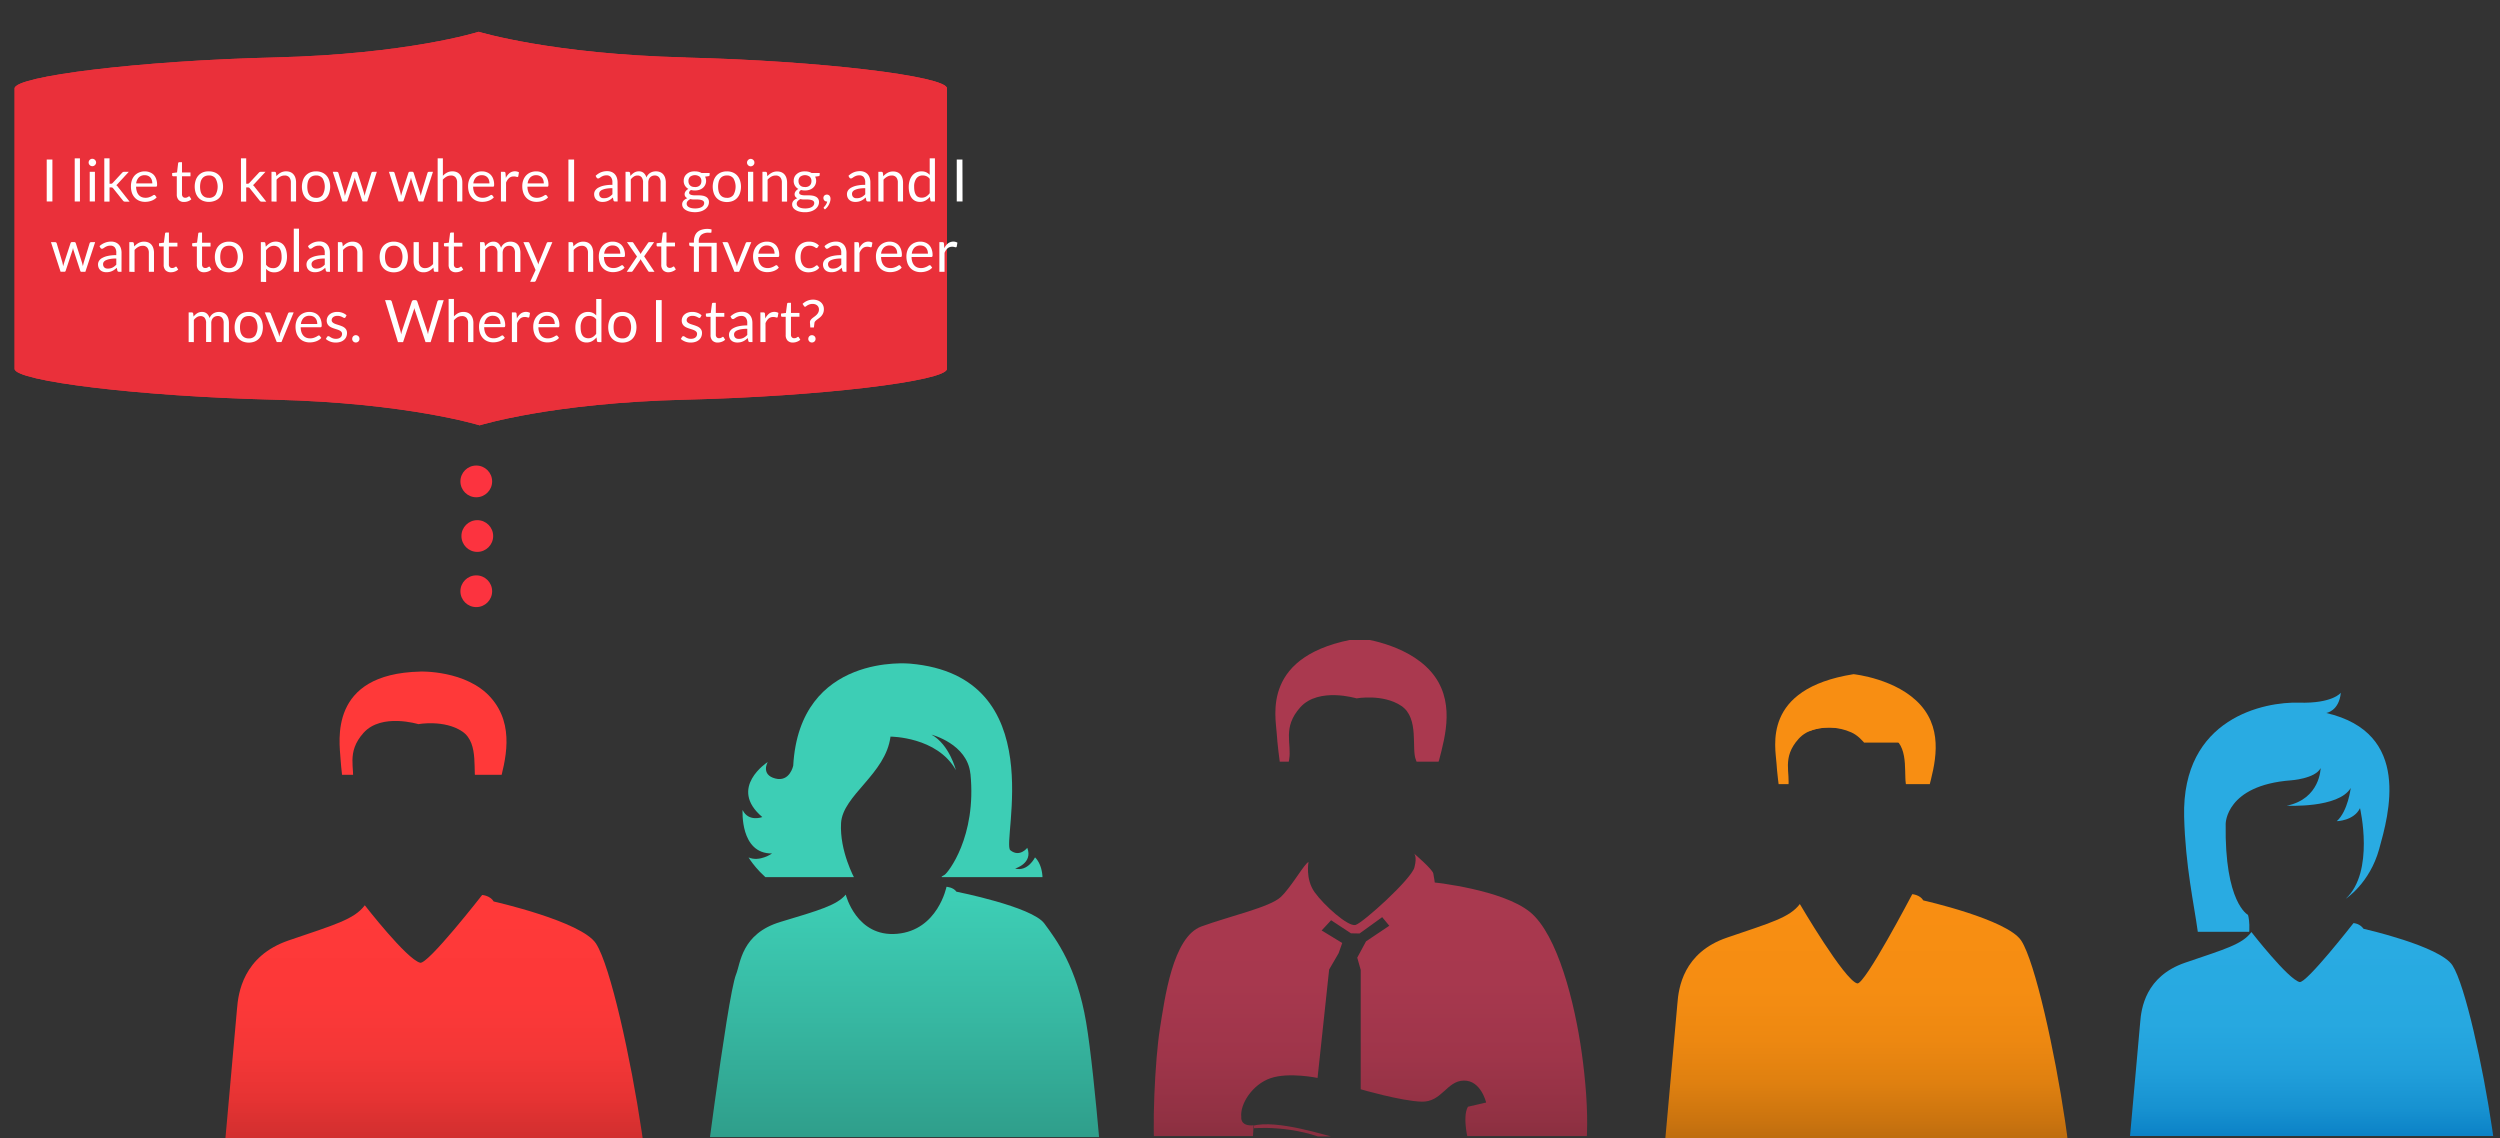 <svg xmlns="http://www.w3.org/2000/svg" xmlns:xlink="http://www.w3.org/1999/xlink" viewBox="0 0 1024.25 466.39"><rect x="0" y="0" width="1024.25" height="466.39" fill="#333333" stroke="none"/><defs><style>.cls-1{fill:none;}.cls-2{fill:#ea303a;}.cls-3{isolation:isolate;}.cls-4{clip-path:url(#clip-path);}.cls-5{mix-blend-mode:multiply;}.cls-6{clip-path:url(#clip-path-2);}.cls-7{clip-path:url(#clip-path-3);}.cls-8{clip-path:url(#clip-path-4);}.cls-9{clip-path:url(#clip-path-5);}.cls-10{clip-path:url(#clip-path-6);}.cls-11{clip-path:url(#clip-path-7);}.cls-12{clip-path:url(#clip-path-8);}.cls-13{fill:url(#linear-gradient);}.cls-14{clip-path:url(#clip-path-9);}.cls-15{clip-path:url(#clip-path-10);}.cls-16{fill:url(#linear-gradient-2);}.cls-17{clip-path:url(#clip-path-15);}.cls-18{clip-path:url(#clip-path-16);}.cls-19{fill:url(#linear-gradient-3);}.cls-20{clip-path:url(#clip-path-21);}.cls-21{clip-path:url(#clip-path-22);}.cls-22{clip-path:url(#clip-path-23);}.cls-23{clip-path:url(#clip-path-24);}.cls-24{clip-path:url(#clip-path-25);}.cls-25{clip-path:url(#clip-path-26);}.cls-26{fill:url(#linear-gradient-4);}.cls-27{clip-path:url(#clip-path-27);}.cls-28{clip-path:url(#clip-path-28);}.cls-29{clip-path:url(#clip-path-29);}.cls-30{clip-path:url(#clip-path-30);}.cls-31{clip-path:url(#clip-path-31);}.cls-32{clip-path:url(#clip-path-32);}.cls-33{fill:url(#linear-gradient-5);}.cls-34{clip-path:url(#clip-path-33);}.cls-35{clip-path:url(#clip-path-34);}.cls-36{clip-path:url(#clip-path-35);}.cls-37{clip-path:url(#clip-path-36);}.cls-38{clip-path:url(#clip-path-37);}.cls-39{clip-path:url(#clip-path-38);}.cls-40{clip-path:url(#clip-path-39);}.cls-41{fill:url(#linear-gradient-6);}.cls-42{clip-path:url(#clip-path-40);}.cls-43{clip-path:url(#clip-path-41);}.cls-44{clip-path:url(#clip-path-42);}.cls-45{clip-path:url(#clip-path-43);}.cls-46{clip-path:url(#clip-path-44);}.cls-47{clip-path:url(#clip-path-45);}.cls-48{fill:url(#linear-gradient-7);}.cls-49{clip-path:url(#clip-path-46);}.cls-50{clip-path:url(#clip-path-47);}.cls-51{clip-path:url(#clip-path-48);}.cls-52{clip-path:url(#clip-path-49);}.cls-53{clip-path:url(#clip-path-50);}.cls-54{clip-path:url(#clip-path-51);}.cls-55{fill:url(#linear-gradient-8);}.cls-56{clip-path:url(#clip-path-52);}.cls-57{clip-path:url(#clip-path-53);}.cls-58{clip-path:url(#clip-path-54);}.cls-59{clip-path:url(#clip-path-55);}.cls-60{clip-path:url(#clip-path-56);}.cls-61{clip-path:url(#clip-path-57);}.cls-62{fill:url(#linear-gradient-9);}.cls-63{clip-path:url(#clip-path-58);}.cls-64{clip-path:url(#clip-path-59);}.cls-65{clip-path:url(#clip-path-60);}.cls-66{fill:url(#linear-gradient-10);}.cls-67{clip-path:url(#clip-path-64);}.cls-68{clip-path:url(#clip-path-65);}.cls-69{clip-path:url(#clip-path-66);}.cls-70{clip-path:url(#clip-path-67);}.cls-71{clip-path:url(#clip-path-68);}.cls-72{clip-path:url(#clip-path-69);}.cls-73{fill:url(#linear-gradient-11);}.cls-74{clip-path:url(#clip-path-70);}.cls-75{clip-path:url(#clip-path-71);}.cls-76{clip-path:url(#clip-path-72);}.cls-77{clip-path:url(#clip-path-73);}.cls-78{clip-path:url(#clip-path-74);}.cls-79{clip-path:url(#clip-path-75);}.cls-80{clip-path:url(#clip-path-76);}.cls-81{fill:url(#linear-gradient-12);}.cls-82{clip-path:url(#clip-path-77);}.cls-83{clip-path:url(#clip-path-78);}.cls-84{clip-path:url(#clip-path-79);}.cls-85{clip-path:url(#clip-path-80);}.cls-86{clip-path:url(#clip-path-81);}.cls-87{clip-path:url(#clip-path-82);}.cls-88{fill:url(#linear-gradient-13);}.cls-89{clip-path:url(#clip-path-83);}.cls-90{clip-path:url(#clip-path-84);}.cls-91{clip-path:url(#clip-path-85);}.cls-92{clip-path:url(#clip-path-86);}.cls-93{clip-path:url(#clip-path-87);}.cls-94{clip-path:url(#clip-path-88);}.cls-95{clip-path:url(#clip-path-89);}.cls-96{fill:url(#linear-gradient-14);}.cls-97{clip-path:url(#clip-path-90);}.cls-98{clip-path:url(#clip-path-91);}.cls-99{clip-path:url(#clip-path-93);}.cls-100{clip-path:url(#clip-path-94);}.cls-101{clip-path:url(#clip-path-95);}.cls-102{fill:url(#linear-gradient-15);}.cls-103{clip-path:url(#clip-path-96);}.cls-104{clip-path:url(#clip-path-97);}.cls-105{clip-path:url(#clip-path-98);}.cls-106{clip-path:url(#clip-path-99);}.cls-107{clip-path:url(#clip-path-100);}.cls-108{clip-path:url(#clip-path-101);}.cls-109{fill:url(#linear-gradient-16);}.cls-110{clip-path:url(#clip-path-102);}.cls-111{clip-path:url(#clip-path-103);}.cls-112{clip-path:url(#clip-path-104);}.cls-113{clip-path:url(#clip-path-105);}.cls-114{clip-path:url(#clip-path-106);}.cls-115{clip-path:url(#clip-path-107);}.cls-116{clip-path:url(#clip-path-108);}.cls-117{fill:url(#linear-gradient-17);}.cls-118{clip-path:url(#clip-path-109);}.cls-119{clip-path:url(#clip-path-110);}.cls-120{clip-path:url(#clip-path-111);}.cls-121{clip-path:url(#clip-path-112);}.cls-122{clip-path:url(#clip-path-113);}.cls-123{clip-path:url(#clip-path-114);}.cls-124{fill:url(#linear-gradient-18);}.cls-125{clip-path:url(#clip-path-115);}.cls-126{fill:#fff;}.cls-127{fill:#fc333f;}</style><clipPath id="clip-path" transform="translate(4.98 0.21)"><rect class="cls-1" x="76.32" y="262.01" width="1007.01" height="223.33"/></clipPath><clipPath id="clip-path-2" transform="translate(4.98 0.21)"><rect class="cls-1" x="467.7" y="262.01" width="177.57" height="223.33"/></clipPath><clipPath id="clip-path-3" transform="translate(4.98 0.21)"><path class="cls-1" d="M551.79,261.23s19.13,2,29.38,13.6,6,26.52,3.44,36.41c0,0-6.56,17.9-6.67,19s-.78-14.53-2.79-19.05,1.49-17.15-6-22.19-18.37-3.09-18.37-3.09-15.49-4.71-23,3.63-3.45,14.95-4.61,21.46-1.94,14.82-1.94,14.82-2.72-18.37-3.12-25.43-6.64-32.66,33.72-39.1"/></clipPath><clipPath id="clip-path-4" transform="translate(4.98 0.21)"><rect class="cls-1" x="511.87" y="242.59" width="79.99" height="69.27"/></clipPath><clipPath id="clip-path-5" transform="translate(4.98 0.21)"><rect class="cls-1" x="511.92" y="242.59" width="79.94" height="69.27"/></clipPath><clipPath id="clip-path-6" transform="translate(4.98 0.21)"><rect class="cls-1" x="511.96" y="242.59" width="79.9" height="69.27"/></clipPath><clipPath id="clip-path-7" transform="translate(4.98 0.21)"><rect class="cls-1" x="512" y="242.59" width="79.86" height="69.27"/></clipPath><clipPath id="clip-path-8" transform="translate(4.98 0.21)"><rect class="cls-1" x="512.04" y="242.59" width="79.82" height="69.27"/></clipPath><linearGradient id="linear-gradient" y1="-304.19" x2="1" y2="-304.19" gradientTransform="matrix(0, -236.52, -236.52, 0, -71388.45, 478.72)" gradientUnits="userSpaceOnUse"><stop offset="0" stop-color="#802b3b"/><stop offset="0.08" stop-color="#913143"/><stop offset="0.19" stop-color="#9f354a"/><stop offset="0.32" stop-color="#a7384e"/><stop offset="0.53" stop-color="#aa394f"/><stop offset="0.97" stop-color="#aa394f"/><stop offset="1" stop-color="#aa394f"/></linearGradient><clipPath id="clip-path-9" transform="translate(4.98 0.21)"><path class="cls-1" d="M531.13,352.9s-1.38,7,2.47,12.4,13.75,14.28,16.77,13.45S573.22,360,574.5,355.19s-.26-5.8-.26-5.8,7.64,6.47,8,8.26.6,3.71.6,3.71,27.7,2.89,39,12.07,18.37,37.16,21.26,58,4.29,48.79-4.85,56.85-24.52,7.67-24.52,7.67-13.11,1.46-14.14-1.88,2.54-9.77-.26-17.32-5.47-19.18-2.9-23.53l7.46-1.72s-2.11-9.12-9.15-9-9,8.88-17.31,8.64-24.93-5.07-24.93-5.07l0-48.93-1.42-5,3.6-6.68,9.53-6.39-2.91-3.52-9.28,6.69-3.51-.07-8.14-5.36L536.5,381l8.43,5.13-1.48,4.19L539.57,397l-4.75,44.42s-11.66-2.46-19.19.08S503,452.17,503.57,457.36c0,0-.65,4,5.07,3.46,0,0-2.31,35.73-2.38,36.54s-9.17,2.65-18.2,1-17.91-13.59-19.62-24-.18-40.84,1.79-53.09,5.2-37.62,17-41.91,28.05-7.88,32.5-12.05,9.85-14,11.43-14.35"/></clipPath><clipPath id="clip-path-10" transform="translate(4.98 0.21)"><rect class="cls-1" x="467.24" y="329.28" width="180.64" height="135.96"/></clipPath><linearGradient id="linear-gradient-2" y1="-304.19" y2="-304.19" gradientTransform="matrix(0, -236.52, -236.52, 0, -71384.77, 478.04)" xlink:href="#linear-gradient"/><clipPath id="clip-path-15" transform="translate(4.98 0.21)"><path class="cls-1" d="M601.54,492.16s-19.46-5.95-32.18-12.83-26.06-13.55-28.06-13.74-23.2-7.4-33.2-4.5l-.1,1s17.2-1.82,33.11,5.78,46.07,27.28,60.54,26.42-.1-2.13-.1-2.13"/></clipPath><clipPath id="clip-path-16" transform="translate(4.98 0.21)"><rect class="cls-1" x="508.76" y="438.22" width="108.13" height="27.14"/></clipPath><linearGradient id="linear-gradient-3" y1="-304.19" y2="-304.19" gradientTransform="matrix(0, -236.52, -236.52, 0, -71384.61, 478.16)" xlink:href="#linear-gradient"/><clipPath id="clip-path-21" transform="translate(4.98 0.21)"><path class="cls-1" d="M599.26,453.2s-17-2.15-23.82-4L574.33,451l25.61,5s-1.21-2.82-.67-2.77"/></clipPath><clipPath id="clip-path-22" transform="translate(4.98 0.21)"><rect class="cls-1" x="573.72" y="428.73" width="25.61" height="6.79"/></clipPath><clipPath id="clip-path-23" transform="translate(4.98 0.21)"><rect class="cls-1" x="573.82" y="428.73" width="25.51" height="6.79"/></clipPath><clipPath id="clip-path-24" transform="translate(4.98 0.21)"><rect class="cls-1" x="573.91" y="428.73" width="25.41" height="6.79"/></clipPath><clipPath id="clip-path-25" transform="translate(4.98 0.21)"><rect class="cls-1" x="574.01" y="428.73" width="25.32" height="6.79"/></clipPath><clipPath id="clip-path-26" transform="translate(4.98 0.21)"><rect class="cls-1" x="574.1" y="428.73" width="25.23" height="6.79"/></clipPath><linearGradient id="linear-gradient-4" y1="-304.19" y2="-304.19" gradientTransform="matrix(0, -236.49, -236.49, 0, -71348.31, 477.69)" xlink:href="#linear-gradient"/><clipPath id="clip-path-27" transform="translate(4.98 0.21)"><path class="cls-1" d="M504.9,494.79s22.74.95,41.8-3.33,25.53-8.39,25.53-8.39l3.11,1.38a113.65,113.65,0,0,1-30.25,9.84c-16,2.53-42.39,3.68-42.39,3.68Z"/></clipPath><clipPath id="clip-path-28" transform="translate(4.98 0.21)"><rect class="cls-1" x="503.11" y="463.78" width="72.64" height="2.27"/></clipPath><clipPath id="clip-path-29" transform="translate(4.98 0.21)"><rect class="cls-1" x="503.16" y="463.78" width="72.58" height="2.27"/></clipPath><clipPath id="clip-path-30" transform="translate(4.98 0.21)"><rect class="cls-1" x="503.23" y="463.78" width="72.52" height="2.27"/></clipPath><clipPath id="clip-path-31" transform="translate(4.98 0.21)"><rect class="cls-1" x="503.29" y="463.78" width="72.45" height="2.27"/></clipPath><clipPath id="clip-path-32" transform="translate(4.98 0.21)"><rect class="cls-1" x="503.36" y="463.78" width="72.39" height="2.27"/></clipPath><linearGradient id="linear-gradient-5" y1="-304.19" y2="-304.19" gradientTransform="matrix(0, -236.51, -236.51, 0, -71401.72, 478.85)" xlink:href="#linear-gradient"/><clipPath id="clip-path-33" transform="translate(4.98 0.21)"><rect class="cls-1" x="674.71" y="271.06" width="169.03" height="214.28"/></clipPath><clipPath id="clip-path-34" transform="translate(4.98 0.21)"><path class="cls-1" d="M754.43,276s17.92,1.83,27.53,12.74,5.62,24.84,3.23,34.11c0,0-6.15,16.76-6.25,17.77s-.73-13.61-2.61-17.85,1.4-16.07-5.62-20.79-17.2-2.9-17.2-2.9-14.52-4.42-21.58,3.39-3.23,14-4.32,20.1-1.82,13.88-1.82,13.88-2.55-17.21-2.93-23.83S716.62,282,754.43,276"/></clipPath><clipPath id="clip-path-35" transform="translate(4.98 0.21)"><rect class="cls-1" x="715.98" y="255.44" width="74.93" height="65.62"/></clipPath><clipPath id="clip-path-36" transform="translate(4.98 0.21)"><rect class="cls-1" x="716.06" y="255.44" width="74.86" height="65.62"/></clipPath><clipPath id="clip-path-37" transform="translate(4.98 0.21)"><rect class="cls-1" x="716.12" y="255.44" width="74.79" height="65.62"/></clipPath><clipPath id="clip-path-38" transform="translate(4.98 0.21)"><rect class="cls-1" x="716.19" y="255.44" width="74.72" height="65.62"/></clipPath><clipPath id="clip-path-39" transform="translate(4.98 0.21)"><rect class="cls-1" x="716.26" y="255.44" width="74.65" height="65.62"/></clipPath><linearGradient id="linear-gradient-6" y1="-304.19" x2="1" y2="-304.19" gradientTransform="matrix(0, -251.01, -251.01, 0, -75595.08, 477.57)" gradientUnits="userSpaceOnUse"><stop offset="0" stop-color="#ba6b0e"/><stop offset="0.04" stop-color="#ba6b0e"/><stop offset="0.08" stop-color="#cb740f"/><stop offset="0.14" stop-color="#df8010"/><stop offset="0.21" stop-color="#ed8811"/><stop offset="0.29" stop-color="#f58d12"/><stop offset="0.42" stop-color="#f88e12"/><stop offset="1" stop-color="#f88e12"/></linearGradient><clipPath id="clip-path-40" transform="translate(4.98 0.21)"><path class="cls-1" d="M732.42,370.18s18.26,31.21,23.51,32.52c3,.76,22.54-36.56,22.54-36.56s3.11.19,4.53,2.55c0,0,34.48,7.77,40.14,16.5s13.7,45.25,17.95,73.93,2.13,35.7,2.13,35.7H674.71s7.08-77.83,7.55-84,2.36-20.75,20.3-26.88,25.72-8.24,29.86-13.78"/></clipPath><clipPath id="clip-path-41" transform="translate(4.98 0.21)"><rect class="cls-1" x="675.29" y="346.9" width="170.62" height="119.2"/></clipPath><clipPath id="clip-path-42" transform="translate(4.98 0.21)"><rect class="cls-1" x="675.3" y="346.9" width="170.61" height="119.2"/></clipPath><clipPath id="clip-path-43" transform="translate(4.98 0.21)"><rect class="cls-1" x="675.33" y="346.9" width="170.58" height="119.2"/></clipPath><clipPath id="clip-path-44" transform="translate(4.98 0.21)"><rect class="cls-1" x="675.35" y="346.9" width="170.56" height="119.2"/></clipPath><clipPath id="clip-path-45" transform="translate(4.98 0.21)"><rect class="cls-1" x="675.37" y="346.9" width="170.54" height="119.2"/></clipPath><linearGradient id="linear-gradient-7" y1="-304.19" y2="-304.19" gradientTransform="matrix(0, -250.82, -250.82, 0, -75532.12, 478.81)" xlink:href="#linear-gradient-6"/><clipPath id="clip-path-46" transform="translate(4.98 0.21)"><path class="cls-1" d="M735.84,299.5a22.6,22.6,0,0,1,17.7.36c9.44,4.25,13.81,23.6,24.43,24.66,0,0,10-24.9-13.81-31.86s-23-4-28.32,6.85"/></clipPath><clipPath id="clip-path-47" transform="translate(4.98 0.21)"><rect class="cls-1" x="735.06" y="265.23" width="52.16" height="38.82"/></clipPath><clipPath id="clip-path-48" transform="translate(4.98 0.21)"><rect class="cls-1" x="735.11" y="265.23" width="52.11" height="38.81"/></clipPath><clipPath id="clip-path-49" transform="translate(4.98 0.21)"><rect class="cls-1" x="735.16" y="265.23" width="52.06" height="38.81"/></clipPath><clipPath id="clip-path-50" transform="translate(4.98 0.21)"><rect class="cls-1" x="735.21" y="265.23" width="52" height="38.81"/></clipPath><clipPath id="clip-path-51" transform="translate(4.98 0.21)"><rect class="cls-1" x="735.27" y="265.23" width="51.95" height="38.8"/></clipPath><linearGradient id="linear-gradient-8" y1="-304.19" y2="-304.19" gradientTransform="matrix(0, -251.01, -251.01, 0, -75593.44, 477.68)" xlink:href="#linear-gradient-6"/><clipPath id="clip-path-52" transform="translate(4.98 0.21)"><path class="cls-1" d="M754.43,276s-6.08-1.17-9.86-1.53a6.5,6.5,0,0,1-5.19-3.42s-5.43,8,.59,12.75,19.12-.47,19.12-.47Z"/></clipPath><clipPath id="clip-path-53" transform="translate(4.98 0.21)"><rect class="cls-1" x="735.14" y="252.1" width="25.13" height="17.46"/></clipPath><clipPath id="clip-path-54" transform="translate(4.98 0.21)"><rect class="cls-1" x="735.14" y="252.1" width="25.13" height="17.42"/></clipPath><clipPath id="clip-path-55" transform="translate(4.98 0.21)"><rect class="cls-1" x="735.14" y="252.1" width="25.13" height="17.37"/></clipPath><clipPath id="clip-path-56" transform="translate(4.98 0.21)"><rect class="cls-1" x="735.14" y="252.1" width="25.13" height="17.33"/></clipPath><clipPath id="clip-path-57" transform="translate(4.98 0.21)"><rect class="cls-1" x="735.14" y="252.1" width="25.13" height="17.29"/></clipPath><linearGradient id="linear-gradient-9" y1="-304.19" y2="-304.19" gradientTransform="matrix(0, -251.02, -251.02, 0, -75603.3, 479.19)" xlink:href="#linear-gradient-6"/><clipPath id="clip-path-58" transform="translate(4.98 0.21)"><path class="cls-1" d="M775.1,325.11a78,78,0,0,0-9.38-.59,27,27,0,0,0-9.59,1.59c-3.64,1.14-4.4,1-4.4,1v2.69s2-.5,3,3.05,4.09,9.11,12.42,8.51,8.38-7.24,8.88-10.15,1.61-2.78,1.61-2.78l.38-3a24.8,24.8,0,0,0-2.9-.32m-.69,7c-.27,5.38-3.73,8.83-9.65,8.11s-7.24-4.47-7.88-7.11-.5-4.19,1.23-5.6,5.83-1.5,5.83-1.5c8.12-.37,10.75.73,10.47,6.1"/></clipPath><clipPath id="clip-path-59" transform="translate(4.98 0.21)"><rect class="cls-1" x="752.52" y="304.7" width="26.28" height="17.49"/></clipPath><clipPath id="clip-path-60" transform="translate(4.98 0.21)"><rect class="cls-1" x="752.52" y="304.7" width="26.28" height="17.49"/></clipPath><linearGradient id="linear-gradient-10" y1="-304.19" y2="-304.19" gradientTransform="matrix(0, -251, -251, 0, -75583.25, 478.42)" xlink:href="#linear-gradient-6"/><clipPath id="clip-path-64" transform="translate(4.98 0.21)"><path class="cls-1" d="M726.37,325.42l.36,3s1.1-.14,1.6,2.78.5,9.56,8.83,10.15,11.76-5,12.72-8.51,3.2-3.05,3.2-3.05v-2.69s-1,.18-4.61-1a27.11,27.11,0,0,0-9.61-1.59,80,80,0,0,0-9.47.59,28.86,28.86,0,0,0-3,.32m14.07.59s4.1.09,5.83,1.5,1.87,3,1.23,5.6-2,6.38-7.88,7.11-9.38-2.73-9.66-8.11,2.35-6.47,10.48-6.1"/></clipPath><clipPath id="clip-path-65" transform="translate(4.98 0.21)"><rect class="cls-1" x="725.91" y="304.7" width="26.71" height="17.49"/></clipPath><clipPath id="clip-path-66" transform="translate(4.98 0.21)"><rect class="cls-1" x="726.03" y="304.7" width="26.59" height="17.49"/></clipPath><clipPath id="clip-path-67" transform="translate(4.98 0.21)"><rect class="cls-1" x="726.15" y="304.7" width="26.47" height="17.49"/></clipPath><clipPath id="clip-path-68" transform="translate(4.98 0.21)"><rect class="cls-1" x="726.26" y="304.7" width="26.36" height="17.49"/></clipPath><clipPath id="clip-path-69" transform="translate(4.98 0.21)"><rect class="cls-1" x="726.38" y="304.7" width="26.24" height="17.49"/></clipPath><linearGradient id="linear-gradient-11" y1="-304.19" y2="-304.19" gradientTransform="matrix(0, -251, -251, 0, -75609.64, 478.42)" xlink:href="#linear-gradient-6"/><clipPath id="clip-path-70" transform="translate(4.98 0.21)"><rect class="cls-1" x="281.62" y="271.53" width="166.48" height="213.8"/></clipPath><clipPath id="clip-path-71" transform="translate(4.98 0.21)"><path class="cls-1" d="M341.52,366.29s4.34,17.57,21.05,16.08,20.23-19.26,20.23-19.26,2.79.15,4.06,2c0,0,30.91,6.12,36,13S436.17,396,440,418.56s8.12,81.21,8.12,81.21l-166.48-1.35s11.29-90.49,14.94-99.4c1.85-4.5,2.12-16.69,18.2-21.52s23.06-6.84,26.76-11.2"/></clipPath><clipPath id="clip-path-72" transform="translate(4.98 0.21)"><rect class="cls-1" x="281.8" y="343.49" width="166.49" height="122.23"/></clipPath><clipPath id="clip-path-73" transform="translate(4.98 0.21)"><rect class="cls-1" x="281.85" y="343.49" width="166.44" height="122.21"/></clipPath><clipPath id="clip-path-74" transform="translate(4.98 0.21)"><rect class="cls-1" x="281.88" y="343.49" width="166.41" height="122.19"/></clipPath><clipPath id="clip-path-75" transform="translate(4.98 0.21)"><rect class="cls-1" x="281.93" y="343.49" width="166.36" height="122.18"/></clipPath><clipPath id="clip-path-76" transform="translate(4.98 0.21)"><rect class="cls-1" x="281.96" y="343.49" width="166.33" height="122.16"/></clipPath><linearGradient id="linear-gradient-12" y1="-304.19" x2="1" y2="-304.19" gradientTransform="matrix(0, -254.32, -254.32, 0, -76991.78, 472.61)" gradientUnits="userSpaceOnUse"><stop offset="0" stop-color="#2e9b88"/><stop offset="0.22" stop-color="#37b8a2"/><stop offset="0.41" stop-color="#3dceb5"/><stop offset="0.97" stop-color="#3dceb5"/><stop offset="1" stop-color="#3dceb5"/></linearGradient><clipPath id="clip-path-77" transform="translate(4.98 0.21)"><path class="cls-1" d="M392.61,316.75c2.6,26-9.32,40.68-10.54,41.42l-1.23.73s-.49,16.42,21.32,17.16,22.79-19.36,16.91-25c0,0-2.94,6-8.17,4.57,0,0,7.43-2.12,5-8.49,0,0-3.11,4.08-6.94,1s17.36-71.43-41.09-76.46c0,0-45.25-4.57-47.87,41.82,0,0-1.39,6.82-7.39,5.23s-3.06-6.74-3.06-6.74-16.42,10.54-2.21,22.55c0,0-5.64,2.16-8.08-2.9,0,0-1.15,18,12.08,17.81,0,0-5.06,3.6-9.64,1.63,0,0,16.67,28.1,43.46,8.66,0,0-6.21-11.27-5.56-22.71s18.3-20.09,20.26-35.45c0,0,19.11,0,26.79,13.73,0,0-2.61-10.46-10-14.54,0,0,14.7,3.75,15.93,16"/></clipPath><clipPath id="clip-path-78" transform="translate(4.98 0.21)"><rect class="cls-1" x="293.14" y="247.25" width="133.19" height="112.08"/></clipPath><clipPath id="clip-path-79" transform="translate(4.98 0.21)"><rect class="cls-1" x="293.14" y="247.25" width="133.19" height="112.03"/></clipPath><clipPath id="clip-path-80" transform="translate(4.98 0.21)"><rect class="cls-1" x="293.14" y="247.25" width="133.19" height="111.99"/></clipPath><clipPath id="clip-path-81" transform="translate(4.98 0.21)"><rect class="cls-1" x="293.14" y="247.25" width="133.19" height="111.94"/></clipPath><clipPath id="clip-path-82" transform="translate(4.98 0.21)"><rect class="cls-1" x="293.14" y="247.25" width="133.19" height="111.9"/></clipPath><linearGradient id="linear-gradient-13" y1="-304.19" y2="-304.19" gradientTransform="matrix(0, -248.08, -248.08, 0, -75099.13, 469.23)" xlink:href="#linear-gradient-12"/><clipPath id="clip-path-83" transform="translate(4.98 0.21)"><rect class="cls-1" x="84.24" y="266.6" width="176.49" height="223.3"/></clipPath><clipPath id="clip-path-84" transform="translate(4.98 0.21)"><path class="cls-1" d="M167.16,274.92s19-.66,29,10.74,5.87,25.93,3.36,35.61c0,0-6.42,17.5-6.52,18.55s-.76-14.22-2.73-18.64,1.45-16.78-5.87-21.71-18-3-18-3S151.34,291.84,144,300s-3.37,14.62-4.51,21-1.9,14.5-1.9,14.5-2.66-18-3.06-24.88-5.14-34.81,32.67-35.68"/></clipPath><clipPath id="clip-path-85" transform="translate(4.98 0.21)"><rect class="cls-1" x="128.64" y="250.62" width="76.88" height="66.61"/></clipPath><clipPath id="clip-path-86" transform="translate(4.98 0.21)"><rect class="cls-1" x="128.69" y="250.62" width="76.83" height="66.61"/></clipPath><clipPath id="clip-path-87" transform="translate(4.98 0.21)"><rect class="cls-1" x="128.74" y="250.62" width="76.79" height="66.61"/></clipPath><clipPath id="clip-path-88" transform="translate(4.98 0.21)"><rect class="cls-1" x="128.78" y="250.62" width="76.74" height="66.61"/></clipPath><clipPath id="clip-path-89" transform="translate(4.98 0.21)"><rect class="cls-1" x="128.83" y="250.62" width="76.7" height="66.61"/></clipPath><linearGradient id="linear-gradient-14" y1="-304.19" x2="1" y2="-304.19" gradientTransform="matrix(0, -222.77, -222.77, 0, -67591.3, 477.49)" gradientUnits="userSpaceOnUse"><stop offset="0" stop-color="#bf2b2b"/><stop offset="0.05" stop-color="#d22f2f"/><stop offset="0.12" stop-color="#e63333"/><stop offset="0.2" stop-color="#f43737"/><stop offset="0.3" stop-color="#fc3838"/><stop offset="0.46" stop-color="#ff3939"/><stop offset="0.97" stop-color="#ff3939"/><stop offset="1" stop-color="#ff3939"/></linearGradient><clipPath id="clip-path-90" transform="translate(4.98 0.21)"><path class="cls-1" d="M144.48,370.68s17.2,22.17,22.68,23.54c3.16.79,25.4-27.76,25.4-27.76s3.25.2,4.73,2.67c0,0,36,8.11,41.91,17.23s14.3,47.24,18.74,77.18,2.23,37.26,2.23,37.26H84.23s7.39-81.26,7.89-87.67,2.46-21.66,21.19-28.06,26.86-8.6,31.17-14.39"/></clipPath><clipPath id="clip-path-91" transform="translate(4.98 0.21)"><rect class="cls-1" x="83.7" y="342.74" width="178.15" height="123.45"/></clipPath><clipPath id="clip-path-93" transform="translate(4.98 0.21)"><rect class="cls-1" x="83.7" y="342.74" width="178.15" height="123.45"/></clipPath><clipPath id="clip-path-94" transform="translate(4.98 0.21)"><rect class="cls-1" x="83.7" y="342.74" width="178.14" height="123.45"/></clipPath><clipPath id="clip-path-95" transform="translate(4.98 0.21)"><rect class="cls-1" x="83.71" y="342.74" width="178.14" height="123.45"/></clipPath><linearGradient id="linear-gradient-15" y1="-304.19" y2="-304.19" gradientTransform="matrix(0, -222.57, -222.57, 0, -67528.34, 477.29)" xlink:href="#linear-gradient-14"/><clipPath id="clip-path-96" transform="translate(4.98 0.21)"><path class="cls-1" d="M144.94,280.51a80.84,80.84,0,0,1,13.47-6.57A24.56,24.56,0,0,0,169,266.6s.47,3.1,9.53,7.52,15.07,7.1,17,11-21.23,2.39-21.23,2.39-30.1-7.28-29.39-7"/></clipPath><clipPath id="clip-path-97" transform="translate(4.98 0.21)"><rect class="cls-1" x="143.68" y="243.13" width="53.27" height="22.44"/></clipPath><clipPath id="clip-path-98" transform="translate(4.98 0.21)"><rect class="cls-1" x="143.68" y="243.13" width="53.27" height="22.42"/></clipPath><clipPath id="clip-path-99" transform="translate(4.98 0.21)"><rect class="cls-1" x="143.68" y="243.13" width="53.27" height="22.4"/></clipPath><clipPath id="clip-path-100" transform="translate(4.98 0.21)"><rect class="cls-1" x="143.68" y="243.13" width="53.27" height="22.39"/></clipPath><clipPath id="clip-path-101" transform="translate(4.98 0.21)"><rect class="cls-1" x="143.68" y="243.13" width="53.27" height="22.37"/></clipPath><linearGradient id="linear-gradient-16" y1="-304.19" y2="-304.19" gradientTransform="matrix(0, -222.77, -222.77, 0, -67589.69, 477.65)" xlink:href="#linear-gradient-14"/><clipPath id="clip-path-102" transform="translate(4.98 0.21)"><rect class="cls-1" x="865.04" y="283.65" width="153.47" height="201.68"/></clipPath><clipPath id="clip-path-103" transform="translate(4.98 0.21)"><path class="cls-1" d="M917.43,381.66s15,19.28,19.72,20.47c2.74.68,22.09-24.14,22.09-24.14a5.59,5.59,0,0,1,4.11,2.32s31.3,7.05,36.45,15,12.44,41.08,16.29,67.12,1.94,32.4,1.94,32.4H865s6.43-70.66,6.86-76.23,2.14-18.83,18.43-24.4,23.35-7.48,27.1-12.51"/></clipPath><clipPath id="clip-path-104" transform="translate(4.98 0.21)"><rect class="cls-1" x="864.36" y="357.87" width="154.91" height="107.34"/></clipPath><clipPath id="clip-path-105" transform="translate(4.98 0.21)"><rect class="cls-1" x="864.42" y="357.87" width="154.85" height="107.34"/></clipPath><clipPath id="clip-path-106" transform="translate(4.98 0.21)"><rect class="cls-1" x="864.47" y="357.87" width="154.8" height="107.34"/></clipPath><clipPath id="clip-path-107" transform="translate(4.98 0.21)"><rect class="cls-1" x="864.52" y="357.87" width="154.75" height="107.34"/></clipPath><clipPath id="clip-path-108" transform="translate(4.98 0.21)"><rect class="cls-1" x="864.57" y="357.87" width="154.7" height="107.34"/></clipPath><linearGradient id="linear-gradient-17" y1="-304.19" x2="1" y2="-304.19" gradientTransform="matrix(0, -229.58, -229.58, 0, -68890.13, 483.96)" gradientUnits="userSpaceOnUse"><stop offset="0" stop-color="#0071bc"/><stop offset="0.04" stop-color="#0071bc"/><stop offset="0.07" stop-color="#097ec4"/><stop offset="0.13" stop-color="#1792d1"/><stop offset="0.2" stop-color="#21a0db"/><stop offset="0.28" stop-color="#27a8e0"/><stop offset="0.42" stop-color="#29abe2"/><stop offset="1" stop-color="#29abe2"/></linearGradient><clipPath id="clip-path-109" transform="translate(4.98 0.21)"><path class="cls-1" d="M906.88,337.3s0-15.76,26.69-17.8c0,0,9.92-.64,12.21-5,0,0-.13,12.59-13.86,15.38,0,0,21.23,1.14,26.19-7.25,0,0-1.14,9.53-5.72,13.6,0,0,7-.13,9.53-5.34,0,0,6.1,26.06-5.85,37.12,0,0,9.79-6.27,13.69-20.34s13.56-47.63-21.7-55.77c0,0,5.25-.68,6-8.3,0,0-3.3,4.49-17.2,4.07s-48.06,6.1-47,46.78,14.24,62.29-1.27,66.87c0,0,23.65-1.27,26.44-11.19s1-15.51,1-15.51-9.66-4.83-9.15-37.38"/></clipPath><clipPath id="clip-path-110" transform="translate(4.98 0.21)"><rect class="cls-1" x="888.05" y="263.88" width="94.75" height="117.72"/></clipPath><clipPath id="clip-path-111" transform="translate(4.98 0.21)"><rect class="cls-1" x="888.11" y="263.88" width="94.68" height="117.67"/></clipPath><clipPath id="clip-path-112" transform="translate(4.98 0.21)"><rect class="cls-1" x="888.17" y="263.88" width="94.63" height="117.67"/></clipPath><clipPath id="clip-path-113" transform="translate(4.98 0.21)"><rect class="cls-1" x="888.23" y="263.88" width="94.57" height="117.67"/></clipPath><clipPath id="clip-path-114" transform="translate(4.98 0.21)"><rect class="cls-1" x="888.29" y="263.88" width="94.51" height="117.67"/></clipPath><linearGradient id="linear-gradient-18" y1="-304.19" y2="-304.19" gradientTransform="matrix(0, -229.77, -229.77, 0, -68959.33, 484.41)" xlink:href="#linear-gradient-17"/><clipPath id="clip-path-115" transform="translate(4.98 0.21)"><path class="cls-2" d="M276,23.33C221,22,191.14,12.81,191.14,12.81S162.39,22,107.42,23.33,1,31,1,36V150.9c0,5,51.19,11.31,106.15,12.63s84.38,10.52,84.38,10.52,29.42-9.21,84.39-10.52S383,155.91,383,150.9V36c0-5-52.07-11.31-107-12.63"/></clipPath></defs><title>test1</title><g class="cls-3"><g id="Layers"><g class="cls-4"><g class="cls-5"><g class="cls-6"><g class="cls-7"><g class="cls-8"><g class="cls-9"><g class="cls-10"><g class="cls-11"><g class="cls-12"><rect class="cls-13" x="517.02" y="242.79" width="79.82" height="69.27"/></g></g></g></g></g></g><g class="cls-14"><g class="cls-15"><g class="cls-15"><g class="cls-15"><g class="cls-15"><g class="cls-15"><rect class="cls-16" x="472.22" y="329.49" width="180.64" height="135.96"/></g></g></g></g></g></g><g class="cls-17"><g class="cls-18"><g class="cls-18"><g class="cls-18"><g class="cls-18"><g class="cls-18"><rect class="cls-19" x="513.74" y="438.43" width="108.13" height="27.14"/></g></g></g></g></g></g><g class="cls-20"><g class="cls-21"><g class="cls-22"><g class="cls-23"><g class="cls-24"><g class="cls-25"><rect class="cls-26" x="579.08" y="428.94" width="25.23" height="6.79"/></g></g></g></g></g></g><g class="cls-27"><g class="cls-28"><g class="cls-29"><g class="cls-30"><g class="cls-31"><g class="cls-32"><rect class="cls-33" x="508.34" y="463.98" width="72.39" height="2.27"/></g></g></g></g></g></g></g></g><g class="cls-5"><g class="cls-34"><g class="cls-35"><g class="cls-36"><g class="cls-37"><g class="cls-38"><g class="cls-39"><g class="cls-40"><rect class="cls-41" x="721.25" y="255.65" width="74.65" height="65.62"/></g></g></g></g></g></g><g class="cls-42"><g class="cls-43"><g class="cls-44"><g class="cls-45"><g class="cls-46"><g class="cls-47"><rect class="cls-48" x="680.36" y="347.11" width="170.54" height="119.2"/></g></g></g></g></g></g><g class="cls-49"><g class="cls-50"><g class="cls-51"><g class="cls-52"><g class="cls-53"><g class="cls-54"><rect class="cls-55" x="740.25" y="265.44" width="51.95" height="38.8"/></g></g></g></g></g></g><g class="cls-56"><g class="cls-57"><g class="cls-58"><g class="cls-59"><g class="cls-60"><g class="cls-61"><rect class="cls-62" x="740.12" y="252.31" width="25.13" height="17.29"/></g></g></g></g></g></g><g class="cls-63"><g class="cls-64"><g class="cls-65"><g class="cls-65"><g class="cls-65"><g class="cls-65"><rect class="cls-66" x="757.5" y="304.91" width="26.28" height="17.49"/></g></g></g></g></g></g><g class="cls-67"><g class="cls-68"><g class="cls-69"><g class="cls-70"><g class="cls-71"><g class="cls-72"><rect class="cls-73" x="731.36" y="304.91" width="26.24" height="17.49"/></g></g></g></g></g></g></g></g><g class="cls-5"><g class="cls-74"><g class="cls-75"><g class="cls-76"><g class="cls-77"><g class="cls-78"><g class="cls-79"><g class="cls-80"><rect class="cls-81" x="286.95" y="343.69" width="166.33" height="122.16"/></g></g></g></g></g></g><g class="cls-82"><g class="cls-83"><g class="cls-84"><g class="cls-85"><g class="cls-86"><g class="cls-87"><rect class="cls-88" x="298.13" y="247.45" width="133.19" height="111.9"/></g></g></g></g></g></g></g></g><g class="cls-5"><g class="cls-89"><g class="cls-90"><g class="cls-91"><g class="cls-92"><g class="cls-93"><g class="cls-94"><g class="cls-95"><rect class="cls-96" x="133.81" y="250.83" width="76.7" height="66.61"/></g></g></g></g></g></g><g class="cls-97"><g class="cls-98"><g class="cls-98"><g class="cls-99"><g class="cls-100"><g class="cls-101"><rect class="cls-102" x="88.69" y="342.95" width="178.14" height="123.45"/></g></g></g></g></g></g><g class="cls-103"><g class="cls-104"><g class="cls-105"><g class="cls-106"><g class="cls-107"><g class="cls-108"><rect class="cls-109" x="148.67" y="243.34" width="53.27" height="22.37"/></g></g></g></g></g></g></g></g><g class="cls-5"><g class="cls-110"><g class="cls-111"><g class="cls-112"><g class="cls-113"><g class="cls-114"><g class="cls-115"><g class="cls-116"><rect class="cls-117" x="869.55" y="358.08" width="154.7" height="107.34"/></g></g></g></g></g></g><g class="cls-118"><g class="cls-119"><g class="cls-120"><g class="cls-121"><g class="cls-122"><g class="cls-123"><rect class="cls-124" x="893.28" y="264.09" width="94.51" height="117.67"/></g></g></g></g></g></g></g></g></g><path class="cls-2" d="M276,23.33C221,22,191.14,12.81,191.14,12.81S162.39,22,107.42,23.33,1,31,1,36V150.9c0,5,51.19,11.31,106.15,12.63s84.38,10.52,84.38,10.52,29.42-9.21,84.39-10.52S383,155.91,383,150.9V36c0-5-52.07-11.31-107-12.63" transform="translate(4.98 0.21)"/><g class="cls-125"><rect class="cls-2" width="389.95" height="174.86"/></g><path class="cls-126" d="M16.49,82.34H14.16V65.15h2.33Z" transform="translate(4.98 0.21)"/><path class="cls-126" d="M27.77,64.67V82.34H25.63V64.67Z" transform="translate(4.98 0.21)"/><path class="cls-126" d="M34.39,66.37a1.36,1.36,0,0,1-.13.58,1.67,1.67,0,0,1-.34.48,1.57,1.57,0,0,1-.49.33,1.46,1.46,0,0,1-.59.12,1.41,1.41,0,0,1-.58-.12,1.56,1.56,0,0,1-.48-.33,1.58,1.58,0,0,1-.33-.48,1.41,1.41,0,0,1-.12-.58,1.5,1.5,0,0,1,.12-.59,1.55,1.55,0,0,1,.33-.49,1.58,1.58,0,0,1,.48-.33,1.42,1.42,0,0,1,.58-.12,1.47,1.47,0,0,1,.59.12,1.58,1.58,0,0,1,.49.33,1.64,1.64,0,0,1,.34.49A1.44,1.44,0,0,1,34.39,66.37Zm-.48,3.82V82.34H31.78V70.19Z" transform="translate(4.98 0.21)"/><path class="cls-126" d="M39.9,64.67v10.4h.55a1,1,0,0,0,.4-.07,1.11,1.11,0,0,0,.35-.27L45,70.62a2.06,2.06,0,0,1,.36-.31.86.86,0,0,1,.48-.12h1.94L43.34,75a4.13,4.13,0,0,1-.33.36,2,2,0,0,1-.37.28,2.19,2.19,0,0,1,.39.33,3.16,3.16,0,0,1,.33.43l4.75,6H46.2a.93.93,0,0,1-.45-.1,1.18,1.18,0,0,1-.35-.32l-4-5a.93.93,0,0,0-.36-.33,1.43,1.43,0,0,0-.54-.08h-.6v5.81H37.75V64.67Z" transform="translate(4.98 0.21)"/><path class="cls-126" d="M54.35,70a5.42,5.42,0,0,1,2,.37A4.53,4.53,0,0,1,58,71.42a4.81,4.81,0,0,1,1,1.7,6.59,6.59,0,0,1,.38,2.31,1.39,1.39,0,0,1-.11.67.45.45,0,0,1-.41.17H50.78a6.72,6.72,0,0,0,.31,2,4.1,4.1,0,0,0,.79,1.42,3.18,3.18,0,0,0,1.2.85,4.12,4.12,0,0,0,1.56.28A4.56,4.56,0,0,0,56,80.64a6.57,6.57,0,0,0,1-.4,7.68,7.68,0,0,0,.7-.4.93.93,0,0,1,.49-.19.47.47,0,0,1,.41.2l.6.78a4,4,0,0,1-.95.83,5.86,5.86,0,0,1-1.18.58,7.49,7.49,0,0,1-1.3.34,8,8,0,0,1-1.33.11,6.19,6.19,0,0,1-2.32-.43,5.1,5.1,0,0,1-1.84-1.25,5.72,5.72,0,0,1-1.21-2A8.27,8.27,0,0,1,48.67,76a7.07,7.07,0,0,1,.39-2.38,5.59,5.59,0,0,1,1.12-1.91A5.16,5.16,0,0,1,52,70.46,5.87,5.87,0,0,1,54.35,70Zm0,1.57a3.28,3.28,0,0,0-2.44.89,4.2,4.2,0,0,0-1.1,2.48h6.61a4.33,4.33,0,0,0-.2-1.36,3.05,3.05,0,0,0-.6-1.07,2.69,2.69,0,0,0-1-.7A3.26,3.26,0,0,0,54.4,71.57Z" transform="translate(4.98 0.21)"/><path class="cls-126" d="M70.43,82.53a2.93,2.93,0,0,1-2.21-.8,3.21,3.21,0,0,1-.77-2.32V72H66a.48.48,0,0,1-.32-.11.44.44,0,0,1-.13-.35v-.85l2-.25L68,66.65a.46.46,0,0,1,.16-.29.5.5,0,0,1,.34-.11h1.08v4.19h3.48V72H69.58v7.3a1.55,1.55,0,0,0,.37,1.14,1.3,1.3,0,0,0,1,.37,1.7,1.7,0,0,0,.58-.09,2.48,2.48,0,0,0,.43-.2l.31-.2a.4.4,0,0,1,.22-.09.37.37,0,0,1,.3.2l.62,1a4,4,0,0,1-1.33.81A4.54,4.54,0,0,1,70.43,82.53Z" transform="translate(4.98 0.21)"/><path class="cls-126" d="M80.62,70a6.25,6.25,0,0,1,2.41.44,5.07,5.07,0,0,1,1.82,1.26,5.57,5.57,0,0,1,1.15,2,8.53,8.53,0,0,1,0,5.18,5.59,5.59,0,0,1-1.15,2A5,5,0,0,1,83,82.07a6.84,6.84,0,0,1-4.81,0,5.1,5.1,0,0,1-1.83-1.25,5.61,5.61,0,0,1-1.16-2,8.41,8.41,0,0,1,0-5.18,5.59,5.59,0,0,1,1.16-2,5.14,5.14,0,0,1,1.83-1.26A6.25,6.25,0,0,1,80.62,70Zm0,10.85a3.12,3.12,0,0,0,2.69-1.21,6.86,6.86,0,0,0,0-6.75,3.12,3.12,0,0,0-2.69-1.21A3.73,3.73,0,0,0,79,72a3,3,0,0,0-1.12.9,4,4,0,0,0-.67,1.45,8.55,8.55,0,0,0,0,3.87,3.94,3.94,0,0,0,.67,1.43,3,3,0,0,0,1.12.89A3.73,3.73,0,0,0,80.62,80.84Z" transform="translate(4.98 0.21)"/><path class="cls-126" d="M95.89,64.67v10.4h.55a1,1,0,0,0,.4-.07,1.11,1.11,0,0,0,.35-.27L101,70.62a2.06,2.06,0,0,1,.36-.31.86.86,0,0,1,.48-.12h1.94L99.34,75a4.13,4.13,0,0,1-.33.36,2,2,0,0,1-.37.28,2.19,2.19,0,0,1,.39.33,3.16,3.16,0,0,1,.33.43l4.75,6h-1.92a.93.93,0,0,1-.45-.1,1.18,1.18,0,0,1-.35-.32l-4-5a.93.93,0,0,0-.36-.33,1.43,1.43,0,0,0-.54-.08h-.6v5.81H93.74V64.67Z" transform="translate(4.98 0.21)"/><path class="cls-126" d="M106.25,82.34V70.19h1.27a.54.54,0,0,1,.58.44l.17,1.32A6.83,6.83,0,0,1,110,70.53a4.6,4.6,0,0,1,2.26-.54,4.39,4.39,0,0,1,1.76.33,3.4,3.4,0,0,1,1.27.94,4.14,4.14,0,0,1,.77,1.46,6.32,6.32,0,0,1,.26,1.88v7.74h-2.14V74.6a3.27,3.27,0,0,0-.63-2.14,2.35,2.35,0,0,0-1.93-.76,3.59,3.59,0,0,0-1.77.46,5.83,5.83,0,0,0-1.52,1.24v9Z" transform="translate(4.98 0.21)"/><path class="cls-126" d="M124.51,70a6.25,6.25,0,0,1,2.41.44,5.07,5.07,0,0,1,1.82,1.26,5.57,5.57,0,0,1,1.15,2,8.53,8.53,0,0,1,0,5.18,5.59,5.59,0,0,1-1.15,2,5,5,0,0,1-1.82,1.25,6.84,6.84,0,0,1-4.81,0,5.1,5.1,0,0,1-1.83-1.25,5.61,5.61,0,0,1-1.16-2,8.41,8.41,0,0,1,0-5.18,5.59,5.59,0,0,1,1.16-2,5.14,5.14,0,0,1,1.83-1.26A6.25,6.25,0,0,1,124.51,70Zm0,10.85a3.12,3.12,0,0,0,2.69-1.21,6.86,6.86,0,0,0,0-6.75,3.12,3.12,0,0,0-2.69-1.21,3.73,3.73,0,0,0-1.58.31,3,3,0,0,0-1.12.9,4,4,0,0,0-.67,1.45,8.55,8.55,0,0,0,0,3.87,3.94,3.94,0,0,0,.67,1.43,3,3,0,0,0,1.12.89A3.73,3.73,0,0,0,124.51,80.84Z" transform="translate(4.98 0.21)"/><path class="cls-126" d="M131.35,70.19H133a.68.68,0,0,1,.43.13.66.66,0,0,1,.23.31L136,78.45q.1.43.18.83t.14.81q.1-.41.22-.81l.25-.83,2.57-7.87a.63.63,0,0,1,.21-.3.59.59,0,0,1,.38-.12h.92a.63.63,0,0,1,.4.12.62.62,0,0,1,.22.3L144,78.45q.13.42.23.83l.2.8q.06-.4.16-.83t.2-.8l2.38-7.82a.63.63,0,0,1,.23-.32.64.64,0,0,1,.4-.13h1.61l-3.94,12.16h-1.69q-.31,0-.43-.41l-2.69-8.24a4.56,4.56,0,0,1-.16-.56l-.12-.56-.12.56a4.44,4.44,0,0,1-.16.56l-2.72,8.23a.5.5,0,0,1-.49.41h-1.61Z" transform="translate(4.98 0.21)"/><path class="cls-126" d="M154.37,70.19H156a.68.68,0,0,1,.43.13.66.66,0,0,1,.23.31L159,78.45q.1.43.18.83t.14.81q.1-.41.22-.81l.25-.83,2.57-7.87a.63.63,0,0,1,.21-.3.59.59,0,0,1,.38-.12h.92a.63.63,0,0,1,.4.12.62.62,0,0,1,.22.3L167,78.45q.13.42.23.83l.2.8q.06-.4.16-.83t.2-.8l2.38-7.82a.63.63,0,0,1,.23-.32.64.64,0,0,1,.4-.13h1.61l-3.94,12.16H166.8q-.31,0-.43-.41l-2.69-8.24a4.56,4.56,0,0,1-.16-.56l-.12-.56-.12.56a4.44,4.44,0,0,1-.16.56l-2.72,8.23a.5.5,0,0,1-.49.41H158.3Z" transform="translate(4.98 0.21)"/><path class="cls-126" d="M174.33,82.34V64.67h2.14v7.15a6.57,6.57,0,0,1,1.73-1.33,4.63,4.63,0,0,1,2.18-.5,4.39,4.39,0,0,1,1.76.33,3.4,3.4,0,0,1,1.27.94,4.14,4.14,0,0,1,.77,1.46,6.32,6.32,0,0,1,.26,1.88v7.74h-2.14V74.6a3.27,3.27,0,0,0-.63-2.14,2.35,2.35,0,0,0-1.93-.76,3.59,3.59,0,0,0-1.77.46,5.83,5.83,0,0,0-1.52,1.24v9Z" transform="translate(4.98 0.21)"/><path class="cls-126" d="M192.49,70a5.42,5.42,0,0,1,2,.37,4.53,4.53,0,0,1,1.6,1.06,4.81,4.81,0,0,1,1,1.7,6.59,6.59,0,0,1,.38,2.31,1.39,1.39,0,0,1-.11.67.45.45,0,0,1-.41.17h-8.09a6.72,6.72,0,0,0,.31,2A4.1,4.1,0,0,0,190,79.7a3.18,3.18,0,0,0,1.2.85,4.12,4.12,0,0,0,1.56.28,4.56,4.56,0,0,0,1.39-.19,6.57,6.57,0,0,0,1-.4,7.68,7.68,0,0,0,.7-.4.93.93,0,0,1,.49-.19.47.47,0,0,1,.41.2l.6.78a4,4,0,0,1-.95.83,5.86,5.86,0,0,1-1.18.58,7.49,7.49,0,0,1-1.3.34,8,8,0,0,1-1.33.11,6.19,6.19,0,0,1-2.32-.43,5.1,5.1,0,0,1-1.84-1.25,5.72,5.72,0,0,1-1.21-2,8.27,8.27,0,0,1-.43-2.78,7.07,7.07,0,0,1,.39-2.38,5.59,5.59,0,0,1,1.12-1.91,5.16,5.16,0,0,1,1.79-1.27A5.87,5.87,0,0,1,192.49,70Zm0,1.57a3.28,3.28,0,0,0-2.44.89,4.2,4.2,0,0,0-1.1,2.48h6.61a4.33,4.33,0,0,0-.2-1.36,3.05,3.05,0,0,0-.6-1.07,2.69,2.69,0,0,0-1-.7A3.26,3.26,0,0,0,192.54,71.57Z" transform="translate(4.98 0.21)"/><path class="cls-126" d="M200.25,82.34V70.19h1.22a.68.68,0,0,1,.48.13.81.81,0,0,1,.18.46l.14,1.9a5.56,5.56,0,0,1,1.54-2,3.63,3.63,0,0,1,3.07-.6,3.16,3.16,0,0,1,.76.32l-.28,1.6a.36.36,0,0,1-.37.3,1.86,1.86,0,0,1-.52-.11,3.27,3.27,0,0,0-1-.11,2.75,2.75,0,0,0-1.87.65,4.87,4.87,0,0,0-1.25,1.88v7.74Z" transform="translate(4.98 0.21)"/><path class="cls-126" d="M214.74,70a5.42,5.42,0,0,1,2,.37,4.53,4.53,0,0,1,1.6,1.06,4.81,4.81,0,0,1,1,1.7,6.59,6.59,0,0,1,.38,2.31,1.39,1.39,0,0,1-.11.67.45.45,0,0,1-.41.17h-8.09a6.72,6.72,0,0,0,.31,2,4.1,4.1,0,0,0,.79,1.42,3.18,3.18,0,0,0,1.2.85,4.12,4.12,0,0,0,1.56.28,4.56,4.56,0,0,0,1.39-.19,6.57,6.57,0,0,0,1-.4,7.68,7.68,0,0,0,.7-.4.93.93,0,0,1,.49-.19.47.47,0,0,1,.41.2l.6.78a4,4,0,0,1-.95.83,5.86,5.86,0,0,1-1.18.58,7.49,7.49,0,0,1-1.3.34,8,8,0,0,1-1.33.11,6.19,6.19,0,0,1-2.32-.43,5.1,5.1,0,0,1-1.84-1.25,5.72,5.72,0,0,1-1.21-2,8.27,8.27,0,0,1-.43-2.78,7.07,7.07,0,0,1,.39-2.38,5.59,5.59,0,0,1,1.12-1.91,5.16,5.16,0,0,1,1.79-1.27A5.87,5.87,0,0,1,214.74,70Zm0,1.57a3.28,3.28,0,0,0-2.44.89,4.2,4.2,0,0,0-1.1,2.48h6.61a4.33,4.33,0,0,0-.2-1.36,3.05,3.05,0,0,0-.6-1.07,2.69,2.69,0,0,0-1-.7A3.26,3.26,0,0,0,214.79,71.57Z" transform="translate(4.98 0.21)"/><path class="cls-126" d="M230.23,82.34H227.9V65.15h2.33Z" transform="translate(4.98 0.21)"/><path class="cls-126" d="M248.06,82.34h-.95a1.13,1.13,0,0,1-.5-.1.53.53,0,0,1-.25-.41l-.24-1.13q-.48.43-.94.77a5.33,5.33,0,0,1-1,.58,5,5,0,0,1-1.07.35,6.15,6.15,0,0,1-1.27.12,4.36,4.36,0,0,1-1.33-.2,3,3,0,0,1-1.07-.6,2.84,2.84,0,0,1-.73-1,3.53,3.53,0,0,1-.27-1.44,2.7,2.7,0,0,1,.4-1.39,3.49,3.49,0,0,1,1.28-1.19,8.3,8.3,0,0,1,2.31-.85,15.72,15.72,0,0,1,3.49-.33v-1a3.3,3.3,0,0,0-.61-2.16,2.2,2.2,0,0,0-1.79-.73,3.79,3.79,0,0,0-1.31.2,4.94,4.94,0,0,0-.92.44l-.67.44a1,1,0,0,1-.56.2.64.64,0,0,1-.38-.11.86.86,0,0,1-.26-.28l-.38-.68a6.94,6.94,0,0,1,2.17-1.45,6.71,6.71,0,0,1,2.58-.48,4.61,4.61,0,0,1,1.81.34,3.72,3.72,0,0,1,1.33.94,4,4,0,0,1,.82,1.45,6.06,6.06,0,0,1,.28,1.87ZM242.52,81a4.35,4.35,0,0,0,1-.11,4.05,4.05,0,0,0,.88-.32,4.65,4.65,0,0,0,.79-.51,6.93,6.93,0,0,0,.74-.68V76.89a14.28,14.28,0,0,0-2.51.19,7,7,0,0,0-1.68.49,2.34,2.34,0,0,0-.94.71,1.54,1.54,0,0,0-.29.92,2,2,0,0,0,.16.83,1.58,1.58,0,0,0,.42.57,1.65,1.65,0,0,0,.62.33A2.83,2.83,0,0,0,242.52,81Z" transform="translate(4.98 0.21)"/><path class="cls-126" d="M251.3,82.34V70.19h1.27a.54.54,0,0,1,.58.44l.16,1.25a6.24,6.24,0,0,1,1.51-1.36,3.55,3.55,0,0,1,1.94-.53,2.88,2.88,0,0,1,2,.68,3.85,3.85,0,0,1,1.1,1.85,3.8,3.8,0,0,1,.67-1.14,3.88,3.88,0,0,1,.93-.79,4,4,0,0,1,1.1-.46,4.91,4.91,0,0,1,1.18-.14,4.49,4.49,0,0,1,1.71.31,3.39,3.39,0,0,1,1.27.89,4,4,0,0,1,.8,1.45,6.42,6.42,0,0,1,.28,2v7.74h-2.14V74.6a3.27,3.27,0,0,0-.62-2.17,2.24,2.24,0,0,0-1.81-.74,2.71,2.71,0,0,0-1,.19,2.41,2.41,0,0,0-.83.55,2.55,2.55,0,0,0-.57.91,3.52,3.52,0,0,0-.21,1.27v7.74h-2.14V74.6a3.41,3.41,0,0,0-.59-2.18,2.09,2.09,0,0,0-1.72-.72,2.71,2.71,0,0,0-1.47.43,4.81,4.81,0,0,0-1.24,1.16v9.06Z" transform="translate(4.98 0.21)"/><path class="cls-126" d="M279.73,70a6.06,6.06,0,0,1,1.48.17,4.66,4.66,0,0,1,1.25.51h3.3v.79q0,.4-.5.5l-1.38.19a3.76,3.76,0,0,1-.88,4.6,4.27,4.27,0,0,1-1.44.79,5.79,5.79,0,0,1-1.83.28,6.13,6.13,0,0,1-1.61-.2,2,2,0,0,0-.58.53,1,1,0,0,0-.2.56.76.76,0,0,0,.35.68,2.42,2.42,0,0,0,.92.33,7.74,7.74,0,0,0,1.31.1h1.49a8.33,8.33,0,0,1,1.49.13,4.54,4.54,0,0,1,1.31.44,2.45,2.45,0,0,1,.92.84,2.49,2.49,0,0,1,.35,1.38,3.25,3.25,0,0,1-.39,1.53A4.14,4.14,0,0,1,284,85.45a5.77,5.77,0,0,1-1.79.92,7.63,7.63,0,0,1-2.39.35,9.18,9.18,0,0,1-2.33-.26,5.46,5.46,0,0,1-1.66-.71,3.09,3.09,0,0,1-1-1,2.44,2.44,0,0,1-.33-1.22,2.2,2.2,0,0,1,.57-1.53,3.91,3.91,0,0,1,1.57-1,2.14,2.14,0,0,1-.82-.64,1.73,1.73,0,0,1-.31-1.07,1.67,1.67,0,0,1,.1-.54,2.13,2.13,0,0,1,.29-.56,3.15,3.15,0,0,1,1.16-1,3.78,3.78,0,0,1-1.41-1.34,3.66,3.66,0,0,1-.51-2,3.73,3.73,0,0,1,.34-1.61,3.56,3.56,0,0,1,1-1.24,4.37,4.37,0,0,1,1.46-.79A5.94,5.94,0,0,1,279.73,70Zm3.79,13a1.08,1.08,0,0,0-.25-.75,1.61,1.61,0,0,0-.68-.44,4.9,4.9,0,0,0-1-.23,9.24,9.24,0,0,0-1.19-.07h-1.27a4.65,4.65,0,0,1-1.24-.16,3.49,3.49,0,0,0-1.11.79,1.6,1.6,0,0,0-.43,1.12,1.48,1.48,0,0,0,.21.76,1.8,1.8,0,0,0,.64.61,3.77,3.77,0,0,0,1.09.41,7,7,0,0,0,1.54.15,6.83,6.83,0,0,0,1.55-.16,3.84,3.84,0,0,0,1.16-.45,2.21,2.21,0,0,0,.73-.7A1.66,1.66,0,0,0,283.52,83Zm-3.79-6.56a3.36,3.36,0,0,0,1.15-.18,2.33,2.33,0,0,0,.83-.5,2.07,2.07,0,0,0,.5-.77,2.83,2.83,0,0,0,.17-1,2.37,2.37,0,0,0-.68-1.78,3.26,3.26,0,0,0-3.94,0,2.36,2.36,0,0,0-.68,1.78,2.72,2.72,0,0,0,.17,1,2.13,2.13,0,0,0,.51.77,2.33,2.33,0,0,0,.83.5A3.27,3.27,0,0,0,279.73,76.4Z" transform="translate(4.98 0.21)"/><path class="cls-126" d="M292.82,70a6.25,6.25,0,0,1,2.41.44,5.07,5.07,0,0,1,1.82,1.26,5.57,5.57,0,0,1,1.15,2,8.53,8.53,0,0,1,0,5.18,5.59,5.59,0,0,1-1.15,2,5,5,0,0,1-1.82,1.25,6.84,6.84,0,0,1-4.81,0,5.1,5.1,0,0,1-1.83-1.25,5.61,5.61,0,0,1-1.16-2,8.41,8.41,0,0,1,0-5.18,5.59,5.59,0,0,1,1.16-2,5.14,5.14,0,0,1,1.83-1.26A6.25,6.25,0,0,1,292.82,70Zm0,10.85a3.12,3.12,0,0,0,2.69-1.21,6.86,6.86,0,0,0,0-6.75,3.12,3.12,0,0,0-2.69-1.21,3.73,3.73,0,0,0-1.58.31,3,3,0,0,0-1.12.9,4,4,0,0,0-.67,1.45,8.55,8.55,0,0,0,0,3.87,3.94,3.94,0,0,0,.67,1.43,3,3,0,0,0,1.12.89A3.73,3.73,0,0,0,292.82,80.84Z" transform="translate(4.98 0.21)"/><path class="cls-126" d="M304.1,66.37A1.36,1.36,0,0,1,304,67a1.67,1.67,0,0,1-.34.48,1.57,1.57,0,0,1-.49.33,1.46,1.46,0,0,1-.59.12,1.41,1.41,0,0,1-.58-.12,1.56,1.56,0,0,1-.48-.33,1.58,1.58,0,0,1-.33-.48,1.41,1.41,0,0,1-.12-.58,1.5,1.5,0,0,1,.12-.59,1.55,1.55,0,0,1,.33-.49A1.58,1.58,0,0,1,302,65a1.42,1.42,0,0,1,.58-.12,1.47,1.47,0,0,1,.59.12,1.58,1.58,0,0,1,.49.33,1.64,1.64,0,0,1,.34.49A1.44,1.44,0,0,1,304.1,66.37Zm-.48,3.82V82.34h-2.14V70.19Z" transform="translate(4.98 0.21)"/><path class="cls-126" d="M307.39,82.34V70.19h1.27a.54.54,0,0,1,.58.44L309.4,72a6.83,6.83,0,0,1,1.77-1.42,4.6,4.6,0,0,1,2.26-.54,4.39,4.39,0,0,1,1.76.33,3.4,3.4,0,0,1,1.27.94,4.14,4.14,0,0,1,.77,1.46,6.32,6.32,0,0,1,.26,1.88v7.74h-2.14V74.6a3.27,3.27,0,0,0-.63-2.14,2.35,2.35,0,0,0-1.93-.76,3.59,3.59,0,0,0-1.77.46,5.83,5.83,0,0,0-1.52,1.24v9Z" transform="translate(4.98 0.21)"/><path class="cls-126" d="M324.82,70a6.06,6.06,0,0,1,1.48.17,4.66,4.66,0,0,1,1.25.51h3.3v.79q0,.4-.5.5l-1.38.19a3.76,3.76,0,0,1-.88,4.6,4.27,4.27,0,0,1-1.44.79,5.79,5.79,0,0,1-1.83.28,6.13,6.13,0,0,1-1.61-.2,2,2,0,0,0-.58.53,1,1,0,0,0-.2.56.76.76,0,0,0,.35.68,2.42,2.42,0,0,0,.92.33,7.74,7.74,0,0,0,1.31.1h1.49a8.33,8.33,0,0,1,1.49.13,4.54,4.54,0,0,1,1.31.44,2.45,2.45,0,0,1,.92.84,2.49,2.49,0,0,1,.35,1.38,3.25,3.25,0,0,1-.39,1.53,4.14,4.14,0,0,1-1.12,1.32,5.77,5.77,0,0,1-1.79.92,7.63,7.63,0,0,1-2.39.35,9.18,9.18,0,0,1-2.33-.26,5.46,5.46,0,0,1-1.66-.71,3.09,3.09,0,0,1-1-1,2.44,2.44,0,0,1-.33-1.22,2.2,2.2,0,0,1,.57-1.53,3.91,3.91,0,0,1,1.57-1,2.14,2.14,0,0,1-.82-.64,1.73,1.73,0,0,1-.31-1.07,1.67,1.67,0,0,1,.1-.54,2.13,2.13,0,0,1,.29-.56,3.15,3.15,0,0,1,1.16-1,3.78,3.78,0,0,1-1.41-1.34,3.66,3.66,0,0,1-.51-2,3.73,3.73,0,0,1,.34-1.61,3.56,3.56,0,0,1,1-1.24,4.37,4.37,0,0,1,1.46-.79A5.94,5.94,0,0,1,324.82,70Zm3.79,13a1.08,1.08,0,0,0-.25-.75,1.61,1.61,0,0,0-.68-.44,4.9,4.9,0,0,0-1-.23,9.24,9.24,0,0,0-1.19-.07h-1.27a4.65,4.65,0,0,1-1.24-.16,3.49,3.49,0,0,0-1.11.79,1.6,1.6,0,0,0-.43,1.12,1.48,1.48,0,0,0,.21.76,1.8,1.8,0,0,0,.64.61,3.77,3.77,0,0,0,1.09.41,7,7,0,0,0,1.54.15,6.83,6.83,0,0,0,1.55-.16,3.84,3.84,0,0,0,1.16-.45,2.21,2.21,0,0,0,.73-.7A1.66,1.66,0,0,0,328.62,83Zm-3.79-6.56a3.36,3.36,0,0,0,1.15-.18,2.33,2.33,0,0,0,.83-.5,2.07,2.07,0,0,0,.5-.77,2.83,2.83,0,0,0,.17-1,2.37,2.37,0,0,0-.68-1.78,3.26,3.26,0,0,0-3.94,0,2.36,2.36,0,0,0-.68,1.78,2.72,2.72,0,0,0,.17,1,2.13,2.13,0,0,0,.51.77,2.33,2.33,0,0,0,.83.5A3.27,3.27,0,0,0,324.82,76.4Z" transform="translate(4.98 0.21)"/><path class="cls-126" d="M332.37,80.87a1.34,1.34,0,0,1,.1-.52,1.31,1.31,0,0,1,.29-.43,1.37,1.37,0,0,1,.45-.29,1.51,1.51,0,0,1,.58-.11,1.49,1.49,0,0,1,.64.13,1.28,1.28,0,0,1,.47.37,1.64,1.64,0,0,1,.28.54,2.2,2.2,0,0,1,.1.67,4.35,4.35,0,0,1-.16,1.12,6,6,0,0,1-.44,1.15A6.56,6.56,0,0,1,334,84.6a6.88,6.88,0,0,1-1,1l-.36-.35a.45.45,0,0,1-.16-.34.47.47,0,0,1,.17-.32l.31-.35a5.84,5.84,0,0,0,.38-.51,4.83,4.83,0,0,0,.35-.64,3.07,3.07,0,0,0,.23-.74h-.16a1.43,1.43,0,0,1-.56-.11,1.3,1.3,0,0,1-.44-.31,1.38,1.38,0,0,1-.29-.47A1.66,1.66,0,0,1,332.37,80.87Z" transform="translate(4.98 0.21)"/><path class="cls-126" d="M351.64,82.34h-.95a1.13,1.13,0,0,1-.5-.1.53.53,0,0,1-.25-.41l-.24-1.13q-.48.43-.94.77a5.33,5.33,0,0,1-1,.58,5,5,0,0,1-1.07.35,6.15,6.15,0,0,1-1.27.12,4.36,4.36,0,0,1-1.33-.2,3,3,0,0,1-1.07-.6,2.84,2.84,0,0,1-.73-1,3.53,3.53,0,0,1-.27-1.44,2.7,2.7,0,0,1,.4-1.39,3.49,3.49,0,0,1,1.28-1.19,8.3,8.3,0,0,1,2.31-.85,15.72,15.72,0,0,1,3.49-.33v-1a3.3,3.3,0,0,0-.61-2.16,2.2,2.2,0,0,0-1.79-.73,3.79,3.79,0,0,0-1.31.2,4.94,4.94,0,0,0-.92.44l-.67.44a1,1,0,0,1-.56.2.64.64,0,0,1-.38-.11.86.86,0,0,1-.26-.28l-.38-.68a6.94,6.94,0,0,1,2.17-1.45,6.71,6.71,0,0,1,2.58-.48,4.61,4.61,0,0,1,1.81.34,3.72,3.72,0,0,1,1.33.94,4,4,0,0,1,.82,1.45,6.06,6.06,0,0,1,.28,1.87ZM346.1,81a4.35,4.35,0,0,0,1-.11,4.05,4.05,0,0,0,.88-.32,4.65,4.65,0,0,0,.79-.51,6.93,6.93,0,0,0,.74-.68V76.89a14.28,14.28,0,0,0-2.51.19,7,7,0,0,0-1.68.49,2.34,2.34,0,0,0-.94.71,1.54,1.54,0,0,0-.29.92,2,2,0,0,0,.16.83,1.58,1.58,0,0,0,.42.57,1.65,1.65,0,0,0,.62.33A2.83,2.83,0,0,0,346.1,81Z" transform="translate(4.98 0.21)"/><path class="cls-126" d="M354.88,82.34V70.19h1.27a.54.54,0,0,1,.58.44L356.9,72a6.83,6.83,0,0,1,1.77-1.42,4.6,4.6,0,0,1,2.26-.54,4.39,4.39,0,0,1,1.76.33,3.4,3.4,0,0,1,1.27.94,4.14,4.14,0,0,1,.77,1.46A6.32,6.32,0,0,1,365,74.6v7.74h-2.14V74.6a3.27,3.27,0,0,0-.63-2.14,2.35,2.35,0,0,0-1.93-.76,3.59,3.59,0,0,0-1.77.46A5.83,5.83,0,0,0,357,73.39v9Z" transform="translate(4.98 0.21)"/><path class="cls-126" d="M376.78,82.34a.54.54,0,0,1-.58-.44L376,80.42a6.39,6.39,0,0,1-1.78,1.52,4.56,4.56,0,0,1-2.3.57,4.37,4.37,0,0,1-1.9-.4,3.92,3.92,0,0,1-1.45-1.18,5.62,5.62,0,0,1-.92-1.94,10,10,0,0,1-.32-2.68,8.41,8.41,0,0,1,.36-2.5,6.1,6.1,0,0,1,1-2A4.76,4.76,0,0,1,372.59,70a4.4,4.4,0,0,1,1.91.38,4.58,4.58,0,0,1,1.42,1.06V64.67h2.14V82.34Zm-4.14-1.56a3.44,3.44,0,0,0,1.83-.48,5.29,5.29,0,0,0,1.45-1.36V73.07A3.39,3.39,0,0,0,374.63,72a3.74,3.74,0,0,0-1.55-.32,3.08,3.08,0,0,0-2.62,1.21,5.66,5.66,0,0,0-.91,3.46,8.75,8.75,0,0,0,.2,2,3.92,3.92,0,0,0,.6,1.39,2.36,2.36,0,0,0,1,.8A3.27,3.27,0,0,0,372.64,80.78Z" transform="translate(4.98 0.21)"/><path class="cls-126" d="M389.37,82.34H387V65.15h2.33Z" transform="translate(4.98 0.21)"/><path class="cls-126" d="M15.9,99h1.68a.68.68,0,0,1,.43.13.66.66,0,0,1,.23.31l2.33,7.82c.06.29.12.57.18.83s.1.54.14.81q.1-.41.22-.81l.25-.83,2.57-7.87a.63.63,0,0,1,.21-.3.58.58,0,0,1,.38-.12h.92a.63.63,0,0,1,.4.12.62.62,0,0,1,.22.3l2.51,7.87q.13.42.23.83l.2.8c0-.26.09-.54.16-.83s.13-.56.2-.8l2.38-7.82a.63.63,0,0,1,.23-.32.64.64,0,0,1,.4-.12H34L30,111.14H28.33q-.31,0-.43-.41l-2.69-8.24a4.62,4.62,0,0,1-.16-.56l-.12-.56-.12.56a4.47,4.47,0,0,1-.16.56l-2.72,8.23a.5.5,0,0,1-.49.41H19.84Z" transform="translate(4.98 0.21)"/><path class="cls-126" d="M44.8,111.14h-.95a1.13,1.13,0,0,1-.5-.1.53.53,0,0,1-.25-.41l-.24-1.13c-.32.29-.63.55-.94.77a5.33,5.33,0,0,1-1,.58,4.91,4.91,0,0,1-1.07.35,6.15,6.15,0,0,1-1.27.12,4.3,4.3,0,0,1-1.33-.2,3,3,0,0,1-1.07-.6,2.84,2.84,0,0,1-.73-1,3.53,3.53,0,0,1-.27-1.44,2.7,2.7,0,0,1,.4-1.39,3.49,3.49,0,0,1,1.28-1.19,8.28,8.28,0,0,1,2.31-.85,15.73,15.73,0,0,1,3.49-.33v-1a3.3,3.3,0,0,0-.61-2.16,2.2,2.2,0,0,0-1.79-.73,3.8,3.8,0,0,0-1.31.2,5,5,0,0,0-.92.44l-.67.44a1,1,0,0,1-.56.2.64.64,0,0,1-.38-.11.86.86,0,0,1-.26-.28l-.38-.68A7,7,0,0,1,38,99.25a6.7,6.7,0,0,1,2.58-.48,4.61,4.61,0,0,1,1.81.34,3.73,3.73,0,0,1,1.33.94,4,4,0,0,1,.82,1.45,6.05,6.05,0,0,1,.28,1.87Zm-5.54-1.31a4.35,4.35,0,0,0,1-.11,4.08,4.08,0,0,0,.88-.32,4.62,4.62,0,0,0,.79-.51,6.93,6.93,0,0,0,.74-.68v-2.51a14.28,14.28,0,0,0-2.51.19,7,7,0,0,0-1.68.49,2.34,2.34,0,0,0-.94.71,1.53,1.53,0,0,0-.29.92,2,2,0,0,0,.16.83,1.58,1.58,0,0,0,.42.57,1.64,1.64,0,0,0,.62.33A2.83,2.83,0,0,0,39.25,109.83Z" transform="translate(4.98 0.21)"/><path class="cls-126" d="M48,111.14V99h1.27a.54.54,0,0,1,.58.44l.17,1.32a6.82,6.82,0,0,1,1.77-1.42,4.6,4.6,0,0,1,2.26-.54,4.41,4.41,0,0,1,1.76.33,3.41,3.41,0,0,1,1.27.94,4.13,4.13,0,0,1,.77,1.46,6.32,6.32,0,0,1,.26,1.88v7.74H56V103.4a3.27,3.27,0,0,0-.63-2.14,2.35,2.35,0,0,0-1.93-.76,3.6,3.6,0,0,0-1.77.46,5.86,5.86,0,0,0-1.52,1.24v9Z" transform="translate(4.98 0.21)"/><path class="cls-126" d="M65.06,111.33a2.93,2.93,0,0,1-2.21-.8,3.21,3.21,0,0,1-.77-2.32v-7.44H60.61a.48.48,0,0,1-.32-.11.44.44,0,0,1-.13-.35v-.85l2-.25.49-3.76a.46.46,0,0,1,.16-.29.5.5,0,0,1,.34-.11h1.08v4.19h3.48v1.55H64.21v7.3a1.55,1.55,0,0,0,.37,1.14,1.3,1.3,0,0,0,1,.37,1.71,1.71,0,0,0,.58-.09,2.52,2.52,0,0,0,.43-.2l.31-.2a.39.39,0,0,1,.22-.09.37.37,0,0,1,.3.2l.62,1a4,4,0,0,1-1.33.81A4.52,4.52,0,0,1,65.06,111.33Z" transform="translate(4.98 0.21)"/><path class="cls-126" d="M78.65,111.33a2.93,2.93,0,0,1-2.21-.8,3.21,3.21,0,0,1-.77-2.32v-7.44H74.2a.48.48,0,0,1-.32-.11.44.44,0,0,1-.13-.35v-.85l2-.25.49-3.76a.46.46,0,0,1,.16-.29.5.5,0,0,1,.34-.11H77.8v4.19h3.48v1.55H77.8v7.3a1.55,1.55,0,0,0,.37,1.14,1.3,1.3,0,0,0,1,.37,1.71,1.71,0,0,0,.58-.09,2.52,2.52,0,0,0,.43-.2l.31-.2a.39.39,0,0,1,.22-.09.37.37,0,0,1,.3.2l.62,1a4,4,0,0,1-1.33.81A4.52,4.52,0,0,1,78.65,111.33Z" transform="translate(4.98 0.21)"/><path class="cls-126" d="M88.84,98.79a6.23,6.23,0,0,1,2.41.45,5.05,5.05,0,0,1,1.82,1.26,5.56,5.56,0,0,1,1.15,2,8.53,8.53,0,0,1,0,5.18,5.56,5.56,0,0,1-1.15,2,5,5,0,0,1-1.82,1.25,6.82,6.82,0,0,1-4.81,0,5.05,5.05,0,0,1-1.83-1.25,5.59,5.59,0,0,1-1.16-2,8.41,8.41,0,0,1,0-5.18,5.58,5.58,0,0,1,1.16-2,5.11,5.11,0,0,1,1.83-1.26A6.23,6.23,0,0,1,88.84,98.79Zm0,10.85a3.12,3.12,0,0,0,2.69-1.21,6.86,6.86,0,0,0,0-6.75,3.11,3.11,0,0,0-2.69-1.21,3.74,3.74,0,0,0-1.58.31,3,3,0,0,0-1.12.9,4,4,0,0,0-.67,1.45,8.56,8.56,0,0,0,0,3.87,3.94,3.94,0,0,0,.67,1.43,3,3,0,0,0,1.12.89A3.74,3.74,0,0,0,88.84,109.64Z" transform="translate(4.98 0.21)"/><path class="cls-126" d="M101.89,115.26V99h1.27a.54.54,0,0,1,.58.44l.18,1.44a6.49,6.49,0,0,1,1.78-1.52,4.55,4.55,0,0,1,2.31-.58,4.39,4.39,0,0,1,1.9.4,3.9,3.9,0,0,1,1.45,1.19,5.69,5.69,0,0,1,.92,2,10,10,0,0,1,.32,2.68,8.42,8.42,0,0,1-.36,2.5,6.1,6.1,0,0,1-1,2,4.83,4.83,0,0,1-1.65,1.33,4.89,4.89,0,0,1-2.2.49,4.53,4.53,0,0,1-1.93-.37,4.34,4.34,0,0,1-1.41-1.06v5.38Zm5.41-14.76a3.44,3.44,0,0,0-1.83.48,5.28,5.28,0,0,0-1.45,1.36v5.88a3.44,3.44,0,0,0,1.29,1.12,3.71,3.71,0,0,0,1.57.32,3.06,3.06,0,0,0,2.6-1.21,5.66,5.66,0,0,0,.91-3.46,8.65,8.65,0,0,0-.21-2,4,4,0,0,0-.61-1.4,2.36,2.36,0,0,0-1-.8A3.23,3.23,0,0,0,107.3,100.5Z" transform="translate(4.98 0.21)"/><path class="cls-126" d="M117.52,93.47v17.68h-2.14V93.47Z" transform="translate(4.98 0.21)"/><path class="cls-126" d="M130.21,111.14h-.95a1.13,1.13,0,0,1-.5-.1.53.53,0,0,1-.25-.41l-.24-1.13c-.32.29-.63.55-.94.77a5.33,5.33,0,0,1-1,.58,4.91,4.91,0,0,1-1.07.35,6.15,6.15,0,0,1-1.27.12,4.3,4.3,0,0,1-1.33-.2,3,3,0,0,1-1.07-.6,2.84,2.84,0,0,1-.73-1,3.53,3.53,0,0,1-.27-1.44,2.7,2.7,0,0,1,.4-1.39,3.49,3.49,0,0,1,1.28-1.19,8.28,8.28,0,0,1,2.31-.85,15.73,15.73,0,0,1,3.49-.33v-1a3.3,3.3,0,0,0-.61-2.16,2.2,2.2,0,0,0-1.79-.73,3.8,3.8,0,0,0-1.31.2,5,5,0,0,0-.92.44l-.67.44a1,1,0,0,1-.56.2.64.64,0,0,1-.38-.11.86.86,0,0,1-.26-.28l-.38-.68a7,7,0,0,1,2.17-1.45,6.7,6.7,0,0,1,2.58-.48,4.61,4.61,0,0,1,1.81.34,3.73,3.73,0,0,1,1.33.94,4,4,0,0,1,.82,1.45,6.05,6.05,0,0,1,.28,1.87Zm-5.54-1.31a4.35,4.35,0,0,0,1-.11,4.08,4.08,0,0,0,.88-.32,4.62,4.62,0,0,0,.79-.51,6.93,6.93,0,0,0,.74-.68v-2.51a14.28,14.28,0,0,0-2.51.19,7,7,0,0,0-1.68.49,2.34,2.34,0,0,0-.94.71,1.53,1.53,0,0,0-.29.92,2,2,0,0,0,.16.83,1.58,1.58,0,0,0,.42.57,1.64,1.64,0,0,0,.62.33A2.83,2.83,0,0,0,124.67,109.83Z" transform="translate(4.98 0.21)"/><path class="cls-126" d="M133.45,111.14V99h1.27a.54.54,0,0,1,.58.44l.17,1.32a6.82,6.82,0,0,1,1.77-1.42,4.6,4.6,0,0,1,2.26-.54,4.41,4.41,0,0,1,1.76.33,3.41,3.41,0,0,1,1.27.94,4.13,4.13,0,0,1,.77,1.46,6.32,6.32,0,0,1,.26,1.88v7.74h-2.14V103.4a3.27,3.27,0,0,0-.63-2.14,2.35,2.35,0,0,0-1.93-.76,3.6,3.6,0,0,0-1.77.46,5.86,5.86,0,0,0-1.52,1.24v9Z" transform="translate(4.98 0.21)"/><path class="cls-126" d="M156.35,98.79a6.23,6.23,0,0,1,2.41.45,5.05,5.05,0,0,1,1.82,1.26,5.56,5.56,0,0,1,1.15,2,8.53,8.53,0,0,1,0,5.18,5.56,5.56,0,0,1-1.15,2,5,5,0,0,1-1.82,1.25,6.82,6.82,0,0,1-4.81,0,5.05,5.05,0,0,1-1.83-1.25,5.59,5.59,0,0,1-1.16-2,8.41,8.41,0,0,1,0-5.18,5.58,5.58,0,0,1,1.16-2,5.11,5.11,0,0,1,1.83-1.26A6.23,6.23,0,0,1,156.35,98.79Zm0,10.85a3.12,3.12,0,0,0,2.69-1.21,6.86,6.86,0,0,0,0-6.75,3.11,3.11,0,0,0-2.69-1.21,3.74,3.74,0,0,0-1.58.31,3,3,0,0,0-1.12.9,4,4,0,0,0-.67,1.45,8.56,8.56,0,0,0,0,3.87,3.94,3.94,0,0,0,.67,1.43,3,3,0,0,0,1.12.89A3.74,3.74,0,0,0,156.35,109.64Z" transform="translate(4.98 0.21)"/><path class="cls-126" d="M166.62,99v7.75a3.22,3.22,0,0,0,.64,2.13,2.37,2.37,0,0,0,1.92.76,3.68,3.68,0,0,0,1.76-.44,5.5,5.5,0,0,0,1.52-1.24V99h2.14v12.16h-1.27a.54.54,0,0,1-.58-.44l-.17-1.31a6.7,6.7,0,0,1-1.78,1.41,4.66,4.66,0,0,1-2.26.53,4.39,4.39,0,0,1-1.76-.33,3.49,3.49,0,0,1-1.28-.93,4,4,0,0,1-.77-1.45,6.48,6.48,0,0,1-.26-1.88V99Z" transform="translate(4.98 0.21)"/><path class="cls-126" d="M181.8,111.33a2.93,2.93,0,0,1-2.21-.8,3.21,3.21,0,0,1-.77-2.32v-7.44h-1.46a.48.48,0,0,1-.32-.11.44.44,0,0,1-.13-.35v-.85l2-.25.49-3.76a.46.46,0,0,1,.16-.29.5.5,0,0,1,.34-.11h1.08v4.19h3.48v1.55h-3.48v7.3a1.55,1.55,0,0,0,.37,1.14,1.3,1.3,0,0,0,1,.37,1.71,1.71,0,0,0,.58-.09,2.52,2.52,0,0,0,.43-.2l.31-.2a.39.39,0,0,1,.22-.09.37.37,0,0,1,.3.2l.62,1a4,4,0,0,1-1.33.81A4.52,4.52,0,0,1,181.8,111.33Z" transform="translate(4.98 0.21)"/><path class="cls-126" d="M191.7,111.14V99H193a.54.54,0,0,1,.58.44l.16,1.25a6.22,6.22,0,0,1,1.51-1.36,3.54,3.54,0,0,1,1.94-.53,2.88,2.88,0,0,1,2,.68,3.85,3.85,0,0,1,1.1,1.85,3.8,3.8,0,0,1,.67-1.14,3.87,3.87,0,0,1,.93-.79,3.93,3.93,0,0,1,1.1-.46,4.91,4.91,0,0,1,1.18-.14,4.49,4.49,0,0,1,1.71.31,3.39,3.39,0,0,1,1.27.89,4,4,0,0,1,.8,1.45,6.42,6.42,0,0,1,.28,2v7.74H206V103.4a3.27,3.27,0,0,0-.62-2.17,2.24,2.24,0,0,0-1.81-.74,2.71,2.71,0,0,0-1,.19,2.41,2.41,0,0,0-.83.55,2.55,2.55,0,0,0-.57.91,3.52,3.52,0,0,0-.21,1.27v7.74h-2.14V103.4a3.41,3.41,0,0,0-.59-2.18,2.09,2.09,0,0,0-1.72-.72,2.71,2.71,0,0,0-1.47.43,4.79,4.79,0,0,0-1.24,1.16v9.06Z" transform="translate(4.98 0.21)"/><path class="cls-126" d="M214.58,114.73a1.11,1.11,0,0,1-.27.38.73.73,0,0,1-.5.14h-1.58l2.22-4.82-5-11.45h1.85a.63.63,0,0,1,.43.14.88.88,0,0,1,.23.31l3.25,7.66c.07.18.13.35.19.53s.1.36.14.54l.17-.54q.08-.26.19-.54L219,99.43a.69.69,0,0,1,.25-.32.63.63,0,0,1,.38-.12h1.7Z" transform="translate(4.98 0.21)"/><path class="cls-126" d="M227.94,111.14V99h1.27a.54.54,0,0,1,.58.44l.17,1.32a6.82,6.82,0,0,1,1.77-1.42,4.6,4.6,0,0,1,2.26-.54,4.41,4.41,0,0,1,1.76.33,3.41,3.41,0,0,1,1.27.94,4.13,4.13,0,0,1,.77,1.46,6.32,6.32,0,0,1,.26,1.88v7.74h-2.14V103.4a3.27,3.27,0,0,0-.63-2.14,2.35,2.35,0,0,0-1.93-.76,3.6,3.6,0,0,0-1.77.46,5.86,5.86,0,0,0-1.52,1.24v9Z" transform="translate(4.98 0.21)"/><path class="cls-126" d="M246.09,98.79a5.42,5.42,0,0,1,2,.37,4.53,4.53,0,0,1,1.6,1.06,4.81,4.81,0,0,1,1,1.7,6.58,6.58,0,0,1,.38,2.31,1.39,1.39,0,0,1-.11.67.45.45,0,0,1-.41.17h-8.09a6.72,6.72,0,0,0,.31,2,4.12,4.12,0,0,0,.79,1.42,3.19,3.19,0,0,0,1.2.85,4.13,4.13,0,0,0,1.56.28,4.55,4.55,0,0,0,1.39-.19,6.47,6.47,0,0,0,1-.4,7.58,7.58,0,0,0,.7-.4.93.93,0,0,1,.49-.19.47.47,0,0,1,.41.21l.6.78a4.07,4.07,0,0,1-.95.83,5.91,5.91,0,0,1-1.18.58,7.49,7.49,0,0,1-1.3.34,7.92,7.92,0,0,1-1.33.11,6.17,6.17,0,0,1-2.32-.43,5.1,5.1,0,0,1-1.84-1.25,5.71,5.71,0,0,1-1.21-2,8.27,8.27,0,0,1-.43-2.78,7.07,7.07,0,0,1,.39-2.38,5.59,5.59,0,0,1,1.12-1.91,5.16,5.16,0,0,1,1.79-1.27A5.85,5.85,0,0,1,246.09,98.79Zm0,1.57a3.28,3.28,0,0,0-2.44.89,4.21,4.21,0,0,0-1.1,2.48h6.61a4.34,4.34,0,0,0-.2-1.36,3.06,3.06,0,0,0-.6-1.07,2.69,2.69,0,0,0-1-.7A3.26,3.26,0,0,0,246.14,100.37Z" transform="translate(4.98 0.21)"/><path class="cls-126" d="M256,104.91,251.89,99h2.05a.68.68,0,0,1,.38.08.79.79,0,0,1,.22.24l3,4.56a3.16,3.16,0,0,1,.31-.67l2.62-3.84a1.52,1.52,0,0,1,.24-.27.45.45,0,0,1,.3-.1h2l-4.09,5.81,4.26,6.35h-2.05a.59.59,0,0,1-.41-.14,1.26,1.26,0,0,1-.25-.31l-3.06-4.76a2.16,2.16,0,0,1-.25.62l-2.83,4.14a2.42,2.42,0,0,1-.26.31.51.51,0,0,1-.38.14h-1.91Z" transform="translate(4.98 0.21)"/><path class="cls-126" d="M268.92,111.33a2.93,2.93,0,0,1-2.21-.8,3.21,3.21,0,0,1-.77-2.32v-7.44h-1.46a.48.48,0,0,1-.32-.11.44.44,0,0,1-.13-.35v-.85l2-.25.49-3.76a.46.46,0,0,1,.16-.29A.5.5,0,0,1,267,95h1.08v4.19h3.48v1.55h-3.48v7.3a1.55,1.55,0,0,0,.37,1.14,1.3,1.3,0,0,0,1,.37,1.71,1.71,0,0,0,.58-.09,2.52,2.52,0,0,0,.43-.2l.31-.2a.39.39,0,0,1,.22-.09.37.37,0,0,1,.3.2l.62,1a4,4,0,0,1-1.33.81A4.52,4.52,0,0,1,268.92,111.33Z" transform="translate(4.98 0.21)"/><path class="cls-126" d="M279.3,111.14V100.81l-1.34-.16a1.09,1.09,0,0,1-.41-.19.44.44,0,0,1-.16-.37v-.88h1.92v-.67a5.78,5.78,0,0,1,.35-2,4.27,4.27,0,0,1,1-1.6,4.76,4.76,0,0,1,1.73-1,7.8,7.8,0,0,1,3.35-.31,4.06,4.06,0,0,1,.82.19l-.07,1.12a.22.22,0,0,1-.14.19,1.12,1.12,0,0,1-.35,0h-.6a4.51,4.51,0,0,0-3.09.88,3.41,3.41,0,0,0-1,2.65v.61h7.34v11.92h-2.14V100.77h-5.14v10.37Z" transform="translate(4.98 0.21)"/><path class="cls-126" d="M291,99h1.75a.66.66,0,0,1,.42.13.74.74,0,0,1,.24.31l3.08,7.82a5.82,5.82,0,0,1,.26.86c.06.29.12.57.18.85.06-.28.13-.56.2-.85a7,7,0,0,1,.28-.86l3.12-7.82a.71.71,0,0,1,.23-.32.63.63,0,0,1,.4-.12h1.67l-5,12.16h-1.93Z" transform="translate(4.98 0.21)"/><path class="cls-126" d="M309.29,98.79a5.42,5.42,0,0,1,2,.37,4.53,4.53,0,0,1,1.6,1.06,4.81,4.81,0,0,1,1,1.7,6.58,6.58,0,0,1,.38,2.31,1.39,1.39,0,0,1-.11.67.45.45,0,0,1-.41.17h-8.09a6.72,6.72,0,0,0,.31,2,4.12,4.12,0,0,0,.79,1.42,3.19,3.19,0,0,0,1.2.85,4.13,4.13,0,0,0,1.56.28,4.55,4.55,0,0,0,1.39-.19,6.47,6.47,0,0,0,1-.4,7.58,7.58,0,0,0,.7-.4.93.93,0,0,1,.49-.19.47.47,0,0,1,.41.21l.6.78a4.07,4.07,0,0,1-.95.83,5.91,5.91,0,0,1-1.18.58,7.49,7.49,0,0,1-1.3.34,7.92,7.92,0,0,1-1.33.11,6.17,6.17,0,0,1-2.32-.43,5.1,5.1,0,0,1-1.84-1.25,5.71,5.71,0,0,1-1.21-2,8.27,8.27,0,0,1-.43-2.78,7.07,7.07,0,0,1,.39-2.38,5.59,5.59,0,0,1,1.12-1.91,5.16,5.16,0,0,1,1.79-1.27A5.85,5.85,0,0,1,309.29,98.79Zm0,1.57a3.28,3.28,0,0,0-2.44.89,4.21,4.21,0,0,0-1.1,2.48h6.61a4.34,4.34,0,0,0-.2-1.36,3.06,3.06,0,0,0-.6-1.07,2.69,2.69,0,0,0-1-.7A3.26,3.26,0,0,0,309.33,100.37Z" transform="translate(4.98 0.21)"/><path class="cls-126" d="M330,101.15a.93.93,0,0,1-.19.2.45.45,0,0,1-.28.07.69.69,0,0,1-.39-.15,5.74,5.74,0,0,0-.53-.33,4.62,4.62,0,0,0-.79-.33,4.16,4.16,0,0,0-2.71.17,3.07,3.07,0,0,0-1.15.92,4.16,4.16,0,0,0-.7,1.45,7.2,7.2,0,0,0-.23,1.91,7,7,0,0,0,.25,2,4.24,4.24,0,0,0,.71,1.44,3,3,0,0,0,1.11.89,3.42,3.42,0,0,0,1.47.31,3.76,3.76,0,0,0,1.28-.19,3.93,3.93,0,0,0,.84-.41,6,6,0,0,0,.55-.41.67.67,0,0,1,.43-.19.45.45,0,0,1,.41.21l.6.78a4.62,4.62,0,0,1-2,1.42,7,7,0,0,1-2.51.45,5.31,5.31,0,0,1-2.12-.42,4.84,4.84,0,0,1-1.7-1.22,5.79,5.79,0,0,1-1.13-2,7.9,7.9,0,0,1-.41-2.65,8,8,0,0,1,.38-2.51,5.67,5.67,0,0,1,1.1-2,5,5,0,0,1,1.79-1.3,6,6,0,0,1,2.45-.47,5.79,5.79,0,0,1,2.26.41,5.43,5.43,0,0,1,1.74,1.17Z" transform="translate(4.98 0.21)"/><path class="cls-126" d="M341.82,111.14h-.95a1.13,1.13,0,0,1-.5-.1.53.53,0,0,1-.25-.41l-.24-1.13c-.32.29-.63.55-.94.77a5.33,5.33,0,0,1-1,.58,4.91,4.91,0,0,1-1.07.35,6.15,6.15,0,0,1-1.27.12,4.3,4.3,0,0,1-1.33-.2,3,3,0,0,1-1.07-.6,2.84,2.84,0,0,1-.73-1,3.53,3.53,0,0,1-.27-1.44,2.7,2.7,0,0,1,.4-1.39,3.49,3.49,0,0,1,1.28-1.19,8.28,8.28,0,0,1,2.31-.85,15.73,15.73,0,0,1,3.49-.33v-1a3.3,3.3,0,0,0-.61-2.16,2.2,2.2,0,0,0-1.79-.73,3.8,3.8,0,0,0-1.31.2,5,5,0,0,0-.92.44l-.67.44a1,1,0,0,1-.56.2.64.64,0,0,1-.38-.11.86.86,0,0,1-.26-.28l-.38-.68A7,7,0,0,1,335,99.25a6.7,6.7,0,0,1,2.58-.48,4.61,4.61,0,0,1,1.81.34,3.73,3.73,0,0,1,1.33.94,4,4,0,0,1,.82,1.45,6.05,6.05,0,0,1,.28,1.87Zm-5.54-1.31a4.35,4.35,0,0,0,1-.11,4.08,4.08,0,0,0,.88-.32,4.62,4.62,0,0,0,.79-.51,6.93,6.93,0,0,0,.74-.68v-2.51a14.28,14.28,0,0,0-2.51.19,7,7,0,0,0-1.68.49,2.34,2.34,0,0,0-.94.71,1.53,1.53,0,0,0-.29.92,2,2,0,0,0,.16.83,1.58,1.58,0,0,0,.42.57,1.64,1.64,0,0,0,.62.33A2.83,2.83,0,0,0,336.27,109.83Z" transform="translate(4.98 0.21)"/><path class="cls-126" d="M345.06,111.14V99h1.22a.68.68,0,0,1,.48.13.81.81,0,0,1,.18.46l.14,1.9a5.55,5.55,0,0,1,1.54-2,3.63,3.63,0,0,1,3.07-.6,3.18,3.18,0,0,1,.76.32l-.28,1.6a.36.36,0,0,1-.37.3,1.86,1.86,0,0,1-.52-.11,3.29,3.29,0,0,0-1-.11,2.76,2.76,0,0,0-1.87.65,4.87,4.87,0,0,0-1.25,1.88v7.74Z" transform="translate(4.98 0.21)"/><path class="cls-126" d="M359.54,98.79a5.42,5.42,0,0,1,2,.37,4.53,4.53,0,0,1,1.6,1.06,4.81,4.81,0,0,1,1,1.7,6.58,6.58,0,0,1,.38,2.31,1.39,1.39,0,0,1-.11.67.45.45,0,0,1-.41.17H356a6.72,6.72,0,0,0,.31,2,4.12,4.12,0,0,0,.79,1.42,3.19,3.19,0,0,0,1.2.85,4.13,4.13,0,0,0,1.56.28,4.55,4.55,0,0,0,1.39-.19,6.47,6.47,0,0,0,1-.4,7.58,7.58,0,0,0,.7-.4.93.93,0,0,1,.49-.19.47.47,0,0,1,.41.21l.6.78a4.07,4.07,0,0,1-.95.83,5.91,5.91,0,0,1-1.18.58,7.49,7.49,0,0,1-1.3.34,7.92,7.92,0,0,1-1.33.11,6.17,6.17,0,0,1-2.32-.43,5.1,5.1,0,0,1-1.84-1.25,5.71,5.71,0,0,1-1.21-2,8.27,8.27,0,0,1-.43-2.78,7.07,7.07,0,0,1,.39-2.38,5.59,5.59,0,0,1,1.12-1.91,5.16,5.16,0,0,1,1.79-1.27A5.85,5.85,0,0,1,359.54,98.79Zm0,1.57a3.28,3.28,0,0,0-2.44.89,4.21,4.21,0,0,0-1.1,2.48h6.61a4.34,4.34,0,0,0-.2-1.36,3.06,3.06,0,0,0-.6-1.07,2.69,2.69,0,0,0-1-.7A3.26,3.26,0,0,0,359.59,100.37Z" transform="translate(4.98 0.21)"/><path class="cls-126" d="M372.12,98.79a5.42,5.42,0,0,1,2,.37,4.53,4.53,0,0,1,1.6,1.06,4.81,4.81,0,0,1,1,1.7,6.58,6.58,0,0,1,.38,2.31,1.39,1.39,0,0,1-.11.67.45.45,0,0,1-.41.17h-8.09a6.72,6.72,0,0,0,.31,2,4.12,4.12,0,0,0,.79,1.42,3.19,3.19,0,0,0,1.2.85,4.13,4.13,0,0,0,1.56.28,4.55,4.55,0,0,0,1.39-.19,6.47,6.47,0,0,0,1-.4,7.58,7.58,0,0,0,.7-.4.93.93,0,0,1,.49-.19.47.47,0,0,1,.41.21l.6.78a4.07,4.07,0,0,1-.95.83,5.91,5.91,0,0,1-1.18.58,7.49,7.49,0,0,1-1.3.34,7.92,7.92,0,0,1-1.33.11,6.17,6.17,0,0,1-2.32-.43,5.1,5.1,0,0,1-1.84-1.25,5.71,5.71,0,0,1-1.21-2,8.27,8.27,0,0,1-.43-2.78,7.07,7.07,0,0,1,.39-2.38,5.59,5.59,0,0,1,1.12-1.91,5.16,5.16,0,0,1,1.79-1.27A5.85,5.85,0,0,1,372.12,98.79Zm0,1.57a3.28,3.28,0,0,0-2.44.89,4.21,4.21,0,0,0-1.1,2.48h6.61a4.34,4.34,0,0,0-.2-1.36,3.06,3.06,0,0,0-.6-1.07,2.69,2.69,0,0,0-1-.7A3.26,3.26,0,0,0,372.17,100.37Z" transform="translate(4.98 0.21)"/><path class="cls-126" d="M379.88,111.14V99h1.22a.68.68,0,0,1,.48.13.81.81,0,0,1,.18.46l.14,1.9a5.55,5.55,0,0,1,1.54-2,3.63,3.63,0,0,1,3.07-.6,3.18,3.18,0,0,1,.76.32l-.28,1.6a.36.36,0,0,1-.37.3,1.86,1.86,0,0,1-.52-.11,3.29,3.29,0,0,0-1-.11,2.76,2.76,0,0,0-1.87.65A4.87,4.87,0,0,0,382,103.4v7.74Z" transform="translate(4.98 0.21)"/><path class="cls-126" d="M72.31,139.94V127.79h1.27a.54.54,0,0,1,.58.44l.16,1.25a6.24,6.24,0,0,1,1.51-1.36,3.54,3.54,0,0,1,1.94-.53,2.88,2.88,0,0,1,2,.68,3.85,3.85,0,0,1,1.1,1.85,3.79,3.79,0,0,1,.67-1.14,3.9,3.9,0,0,1,.93-.79,4,4,0,0,1,1.1-.46,4.91,4.91,0,0,1,1.18-.14,4.48,4.48,0,0,1,1.71.31,3.39,3.39,0,0,1,1.27.89,4,4,0,0,1,.8,1.45,6.41,6.41,0,0,1,.28,2v7.74H86.65V132.2A3.27,3.27,0,0,0,86,130a2.24,2.24,0,0,0-1.81-.74,2.69,2.69,0,0,0-1,.19,2.4,2.4,0,0,0-.83.54,2.56,2.56,0,0,0-.57.91,3.52,3.52,0,0,0-.21,1.27v7.74H79.46V132.2a3.41,3.41,0,0,0-.59-2.18,2.09,2.09,0,0,0-1.72-.72,2.7,2.7,0,0,0-1.47.43,4.8,4.8,0,0,0-1.24,1.16v9.06Z" transform="translate(4.98 0.21)"/><path class="cls-126" d="M96.94,127.59a6.25,6.25,0,0,1,2.41.44,5.07,5.07,0,0,1,1.82,1.26,5.57,5.57,0,0,1,1.15,2,8.53,8.53,0,0,1,0,5.18,5.58,5.58,0,0,1-1.15,2,5,5,0,0,1-1.82,1.25,6.84,6.84,0,0,1-4.81,0,5.08,5.08,0,0,1-1.83-1.25,5.6,5.6,0,0,1-1.16-2,8.41,8.41,0,0,1,0-5.18,5.6,5.6,0,0,1,1.16-2A5.14,5.14,0,0,1,94.53,128,6.25,6.25,0,0,1,96.94,127.59Zm0,10.85a3.12,3.12,0,0,0,2.69-1.21,6.86,6.86,0,0,0,0-6.75,3.12,3.12,0,0,0-2.69-1.21,3.73,3.73,0,0,0-1.58.31,3,3,0,0,0-1.12.9,4,4,0,0,0-.67,1.45,7.74,7.74,0,0,0-.22,1.94,7.66,7.66,0,0,0,.22,1.93,4,4,0,0,0,.67,1.43,3,3,0,0,0,1.12.89A3.73,3.73,0,0,0,96.94,138.44Z" transform="translate(4.98 0.21)"/><path class="cls-126" d="M103.51,127.79h1.75a.66.66,0,0,1,.42.13.74.74,0,0,1,.24.31l3.08,7.82a5.84,5.84,0,0,1,.26.86c.06.29.12.57.18.85q.1-.42.2-.85a7,7,0,0,1,.28-.86l3.12-7.82a.71.71,0,0,1,.23-.32.63.63,0,0,1,.4-.13h1.67l-5,12.16h-1.93Z" transform="translate(4.98 0.21)"/><path class="cls-126" d="M121.84,127.59a5.42,5.42,0,0,1,2,.37,4.54,4.54,0,0,1,1.6,1.06,4.82,4.82,0,0,1,1,1.7,6.59,6.59,0,0,1,.38,2.31,1.39,1.39,0,0,1-.11.67.45.45,0,0,1-.41.17h-8.09a6.72,6.72,0,0,0,.31,2,4.11,4.11,0,0,0,.79,1.42,3.19,3.19,0,0,0,1.2.85,4.13,4.13,0,0,0,1.56.28,4.58,4.58,0,0,0,1.39-.19,6.56,6.56,0,0,0,1-.4,7.56,7.56,0,0,0,.7-.4.94.94,0,0,1,.49-.19.47.47,0,0,1,.41.2l.6.78a4.07,4.07,0,0,1-.95.83,5.91,5.91,0,0,1-1.18.58,7.49,7.49,0,0,1-1.3.34,7.92,7.92,0,0,1-1.33.11,6.17,6.17,0,0,1-2.32-.43,5.07,5.07,0,0,1-1.84-1.25,5.71,5.71,0,0,1-1.21-2,8.27,8.27,0,0,1-.43-2.79,7.06,7.06,0,0,1,.39-2.37,5.58,5.58,0,0,1,1.12-1.91,5.15,5.15,0,0,1,1.79-1.27A5.87,5.87,0,0,1,121.84,127.59Zm0,1.57a3.28,3.28,0,0,0-2.44.89,4.2,4.2,0,0,0-1.1,2.48H125a4.33,4.33,0,0,0-.2-1.36,3.06,3.06,0,0,0-.6-1.07,2.7,2.7,0,0,0-1-.7A3.26,3.26,0,0,0,121.88,129.17Z" transform="translate(4.98 0.21)"/><path class="cls-126" d="M136.56,129.79a.47.47,0,0,1-.44.26.83.83,0,0,1-.41-.13l-.56-.29a5.14,5.14,0,0,0-.79-.3,3.75,3.75,0,0,0-1.08-.14,3.19,3.19,0,0,0-1,.14,2.33,2.33,0,0,0-.74.38,1.7,1.7,0,0,0-.47.56,1.51,1.51,0,0,0-.16.69,1.15,1.15,0,0,0,.27.78,2.35,2.35,0,0,0,.71.54,6.12,6.12,0,0,0,1,.4l1.16.37q.59.2,1.16.44a4.2,4.2,0,0,1,1,.6,2.75,2.75,0,0,1,.71.88,2.71,2.71,0,0,1,.27,1.25,4,4,0,0,1-.3,1.55,3.39,3.39,0,0,1-.89,1.24,4.29,4.29,0,0,1-1.44.82,5.93,5.93,0,0,1-2,.3,6.13,6.13,0,0,1-2.3-.41,5.84,5.84,0,0,1-1.75-1.06l.5-.82a.74.74,0,0,1,.23-.24.64.64,0,0,1,.35-.08.81.81,0,0,1,.46.17q.24.17.58.37a4.5,4.5,0,0,0,.83.37,3.76,3.76,0,0,0,1.22.17,3.32,3.32,0,0,0,1.09-.16,2.3,2.3,0,0,0,.78-.44,1.74,1.74,0,0,0,.46-.64,2,2,0,0,0,.15-.77,1.28,1.28,0,0,0-.27-.83,2.28,2.28,0,0,0-.71-.56,5.9,5.9,0,0,0-1-.41l-1.16-.37q-.59-.19-1.16-.44a4.08,4.08,0,0,1-1-.62,2.77,2.77,0,0,1-.71-.92,3,3,0,0,1-.27-1.33,3.23,3.23,0,0,1,.29-1.34,3.27,3.27,0,0,1,.84-1.13,4.13,4.13,0,0,1,1.36-.77,5.42,5.42,0,0,1,1.84-.29,5.81,5.81,0,0,1,2.15.38,5.14,5.14,0,0,1,1.65,1Z" transform="translate(4.98 0.21)"/><path class="cls-126" d="M139.32,138.62a1.53,1.53,0,0,1,.11-.59,1.5,1.5,0,0,1,.31-.48,1.49,1.49,0,0,1,1.65-.32,1.55,1.55,0,0,1,.48.32,1.46,1.46,0,0,1,.32.48,1.53,1.53,0,0,1,.11.59,1.51,1.51,0,0,1-.11.59,1.46,1.46,0,0,1-.8.79,1.57,1.57,0,0,1-1.18,0,1.38,1.38,0,0,1-.47-.32,1.5,1.5,0,0,1-.43-1.07Z" transform="translate(4.98 0.21)"/><path class="cls-126" d="M152.78,122.75h1.93a.83.83,0,0,1,.52.16.76.76,0,0,1,.28.4l3.55,12c.06.22.12.45.17.7s.1.51.15.78l.17-.79a6.35,6.35,0,0,1,.19-.69l4-12a.87.87,0,0,1,.28-.38.78.78,0,0,1,.51-.17h.67a.8.8,0,0,1,.51.16.85.85,0,0,1,.28.4l4,12a11.9,11.9,0,0,1,.38,1.43q.07-.4.13-.76a5.11,5.11,0,0,1,.16-.67l3.56-12a.75.75,0,0,1,.27-.38.79.79,0,0,1,.51-.17h1.81l-5.36,17.2h-2.09l-4.36-13.12a7.33,7.33,0,0,1-.24-.86l-.11.46c0,.15-.07.28-.11.4l-4.38,13.12h-2.09Z" transform="translate(4.98 0.21)"/><path class="cls-126" d="M178.82,139.94V122.27H181v7.15a6.56,6.56,0,0,1,1.73-1.33,4.62,4.62,0,0,1,2.18-.5,4.39,4.39,0,0,1,1.76.33,3.41,3.41,0,0,1,1.27.94,4.14,4.14,0,0,1,.77,1.46,6.32,6.32,0,0,1,.26,1.88v7.74H186.8V132.2a3.26,3.26,0,0,0-.63-2.14,2.35,2.35,0,0,0-1.93-.76,3.59,3.59,0,0,0-1.77.46A5.84,5.84,0,0,0,181,131v9Z" transform="translate(4.98 0.21)"/><path class="cls-126" d="M197,127.59a5.42,5.42,0,0,1,2,.37,4.54,4.54,0,0,1,1.6,1.06,4.82,4.82,0,0,1,1,1.7A6.59,6.59,0,0,1,202,133a1.39,1.39,0,0,1-.11.67.45.45,0,0,1-.41.17h-8.09a6.72,6.72,0,0,0,.31,2,4.11,4.11,0,0,0,.79,1.42,3.19,3.19,0,0,0,1.2.85,4.13,4.13,0,0,0,1.56.28,4.58,4.58,0,0,0,1.39-.19,6.56,6.56,0,0,0,1-.4,7.56,7.56,0,0,0,.7-.4.94.94,0,0,1,.49-.19.47.47,0,0,1,.41.2l.6.78a4.07,4.07,0,0,1-.95.83,5.91,5.91,0,0,1-1.18.58,7.49,7.49,0,0,1-1.3.34,7.92,7.92,0,0,1-1.33.11,6.17,6.17,0,0,1-2.32-.43,5.07,5.07,0,0,1-1.84-1.25,5.71,5.71,0,0,1-1.21-2,8.27,8.27,0,0,1-.43-2.79,7.06,7.06,0,0,1,.39-2.37,5.58,5.58,0,0,1,1.12-1.91,5.15,5.15,0,0,1,1.79-1.27A5.87,5.87,0,0,1,197,127.59Zm0,1.57a3.28,3.28,0,0,0-2.44.89,4.2,4.2,0,0,0-1.1,2.48h6.61a4.33,4.33,0,0,0-.2-1.36,3.06,3.06,0,0,0-.6-1.07,2.7,2.7,0,0,0-1-.7A3.26,3.26,0,0,0,197,129.17Z" transform="translate(4.98 0.21)"/><path class="cls-126" d="M204.74,139.94V127.79H206a.68.68,0,0,1,.48.13.81.81,0,0,1,.18.46l.14,1.9a5.57,5.57,0,0,1,1.54-2,3.64,3.64,0,0,1,3.07-.6,3.14,3.14,0,0,1,.76.32l-.28,1.6a.36.36,0,0,1-.37.3,1.87,1.87,0,0,1-.52-.12,3.29,3.29,0,0,0-1-.11,2.75,2.75,0,0,0-1.87.65,4.86,4.86,0,0,0-1.25,1.88v7.74Z" transform="translate(4.98 0.21)"/><path class="cls-126" d="M219.23,127.59a5.42,5.42,0,0,1,2,.37,4.54,4.54,0,0,1,1.6,1.06,4.82,4.82,0,0,1,1,1.7,6.59,6.59,0,0,1,.38,2.31,1.39,1.39,0,0,1-.11.67.45.45,0,0,1-.41.17h-8.09a6.72,6.72,0,0,0,.31,2,4.11,4.11,0,0,0,.79,1.42,3.19,3.19,0,0,0,1.2.85,4.13,4.13,0,0,0,1.56.28,4.58,4.58,0,0,0,1.39-.19,6.56,6.56,0,0,0,1-.4,7.56,7.56,0,0,0,.7-.4.94.94,0,0,1,.49-.19.47.47,0,0,1,.41.2l.6.78a4.07,4.07,0,0,1-.95.83,5.91,5.91,0,0,1-1.18.58,7.49,7.49,0,0,1-1.3.34,7.92,7.92,0,0,1-1.33.11,6.17,6.17,0,0,1-2.32-.43,5.07,5.07,0,0,1-1.84-1.25,5.71,5.71,0,0,1-1.21-2,8.27,8.27,0,0,1-.43-2.79,7.06,7.06,0,0,1,.39-2.37,5.58,5.58,0,0,1,1.12-1.91,5.15,5.15,0,0,1,1.79-1.27A5.87,5.87,0,0,1,219.23,127.59Zm0,1.57a3.28,3.28,0,0,0-2.44.89,4.2,4.2,0,0,0-1.1,2.48h6.61a4.33,4.33,0,0,0-.2-1.36,3.06,3.06,0,0,0-.6-1.07,2.7,2.7,0,0,0-1-.7A3.26,3.26,0,0,0,219.27,129.17Z" transform="translate(4.98 0.21)"/><path class="cls-126" d="M240.18,139.94a.54.54,0,0,1-.58-.44l-.19-1.48a6.39,6.39,0,0,1-1.78,1.52,4.56,4.56,0,0,1-2.3.57,4.37,4.37,0,0,1-1.9-.4,3.93,3.93,0,0,1-1.45-1.18,5.62,5.62,0,0,1-.92-1.94,10,10,0,0,1-.32-2.68,8.41,8.41,0,0,1,.36-2.5,6.09,6.09,0,0,1,1-2,4.76,4.76,0,0,1,3.86-1.82,4.4,4.4,0,0,1,1.91.38,4.58,4.58,0,0,1,1.42,1.06v-6.74h2.14v17.68ZM236,138.38a3.44,3.44,0,0,0,1.83-.48,5.3,5.3,0,0,0,1.45-1.36v-5.88a3.38,3.38,0,0,0-1.29-1.11,3.73,3.73,0,0,0-1.55-.32,3.08,3.08,0,0,0-2.62,1.21,5.66,5.66,0,0,0-.91,3.46,8.74,8.74,0,0,0,.2,2,3.92,3.92,0,0,0,.6,1.39,2.36,2.36,0,0,0,1,.8A3.27,3.27,0,0,0,236,138.38Z" transform="translate(4.98 0.21)"/><path class="cls-126" d="M250,127.59a6.25,6.25,0,0,1,2.41.44,5.07,5.07,0,0,1,1.82,1.26,5.57,5.57,0,0,1,1.15,2,8.53,8.53,0,0,1,0,5.18,5.58,5.58,0,0,1-1.15,2,5,5,0,0,1-1.82,1.25,6.84,6.84,0,0,1-4.81,0,5.08,5.08,0,0,1-1.83-1.25,5.6,5.6,0,0,1-1.16-2,8.41,8.41,0,0,1,0-5.18,5.6,5.6,0,0,1,1.16-2,5.14,5.14,0,0,1,1.83-1.26A6.25,6.25,0,0,1,250,127.59Zm0,10.85a3.12,3.12,0,0,0,2.69-1.21,6.86,6.86,0,0,0,0-6.75,3.12,3.12,0,0,0-2.69-1.21,3.73,3.73,0,0,0-1.58.31,3,3,0,0,0-1.12.9,4,4,0,0,0-.67,1.45,7.74,7.74,0,0,0-.22,1.94,7.66,7.66,0,0,0,.22,1.93,4,4,0,0,0,.67,1.43,3,3,0,0,0,1.12.89A3.73,3.73,0,0,0,250,138.44Z" transform="translate(4.98 0.21)"/><path class="cls-126" d="M266.11,139.94h-2.33v-17.2h2.33Z" transform="translate(4.98 0.21)"/><path class="cls-126" d="M282,129.79a.47.47,0,0,1-.44.26.83.83,0,0,1-.41-.13l-.56-.29a5.14,5.14,0,0,0-.79-.3,3.75,3.75,0,0,0-1.08-.14,3.19,3.19,0,0,0-1,.14,2.33,2.33,0,0,0-.74.38,1.7,1.7,0,0,0-.47.56,1.51,1.51,0,0,0-.16.69,1.15,1.15,0,0,0,.27.78,2.35,2.35,0,0,0,.71.54,6.12,6.12,0,0,0,1,.4l1.16.37q.59.2,1.16.44a4.2,4.2,0,0,1,1,.6,2.75,2.75,0,0,1,.71.88,2.71,2.71,0,0,1,.27,1.25,4,4,0,0,1-.3,1.55,3.39,3.39,0,0,1-.89,1.24,4.29,4.29,0,0,1-1.44.82,5.93,5.93,0,0,1-2,.3,6.13,6.13,0,0,1-2.3-.41,5.84,5.84,0,0,1-1.75-1.06l.5-.82a.74.74,0,0,1,.23-.24.64.64,0,0,1,.35-.08.81.81,0,0,1,.46.17q.24.17.58.37a4.5,4.5,0,0,0,.83.37,3.76,3.76,0,0,0,1.22.17,3.32,3.32,0,0,0,1.09-.16A2.3,2.3,0,0,0,280,138a1.74,1.74,0,0,0,.46-.64,2,2,0,0,0,.15-.77,1.28,1.28,0,0,0-.27-.83,2.28,2.28,0,0,0-.71-.56,5.9,5.9,0,0,0-1-.41l-1.16-.37q-.59-.19-1.16-.44a4.08,4.08,0,0,1-1-.62,2.77,2.77,0,0,1-.71-.92,3,3,0,0,1-.27-1.33,3.23,3.23,0,0,1,.29-1.34,3.27,3.27,0,0,1,.84-1.13,4.13,4.13,0,0,1,1.36-.77,5.42,5.42,0,0,1,1.84-.29,5.81,5.81,0,0,1,2.15.38,5.14,5.14,0,0,1,1.65,1Z" transform="translate(4.98 0.21)"/><path class="cls-126" d="M289.11,140.13a2.93,2.93,0,0,1-2.21-.8,3.21,3.21,0,0,1-.77-2.32v-7.44h-1.46a.48.48,0,0,1-.32-.11.44.44,0,0,1-.13-.35v-.85l2-.25.49-3.76a.46.46,0,0,1,.16-.29.5.5,0,0,1,.34-.11h1.08V128h3.48v1.55h-3.48v7.3a1.55,1.55,0,0,0,.37,1.14,1.3,1.3,0,0,0,1,.37,1.71,1.71,0,0,0,.58-.09,2.44,2.44,0,0,0,.43-.2l.31-.2a.4.4,0,0,1,.22-.09.37.37,0,0,1,.3.2l.62,1a4,4,0,0,1-1.33.81A4.54,4.54,0,0,1,289.11,140.13Z" transform="translate(4.98 0.21)"/><path class="cls-126" d="M303.31,139.94h-.95a1.13,1.13,0,0,1-.5-.1.53.53,0,0,1-.25-.41l-.24-1.13q-.48.43-.94.77a5.33,5.33,0,0,1-1,.58,5,5,0,0,1-1.07.35,6.15,6.15,0,0,1-1.27.12,4.33,4.33,0,0,1-1.33-.2,3.05,3.05,0,0,1-1.07-.6,2.85,2.85,0,0,1-.73-1,3.53,3.53,0,0,1-.27-1.44,2.7,2.7,0,0,1,.4-1.39,3.48,3.48,0,0,1,1.28-1.19,8.28,8.28,0,0,1,2.31-.85,15.73,15.73,0,0,1,3.49-.33v-1a3.3,3.3,0,0,0-.61-2.15,2.19,2.19,0,0,0-1.79-.73,3.78,3.78,0,0,0-1.31.2,4.94,4.94,0,0,0-.92.44l-.67.44a1,1,0,0,1-.56.2.64.64,0,0,1-.38-.11.85.85,0,0,1-.26-.28l-.38-.68a6.93,6.93,0,0,1,2.17-1.45,6.72,6.72,0,0,1,2.58-.48,4.59,4.59,0,0,1,1.81.34,3.71,3.71,0,0,1,1.33.94,4,4,0,0,1,.82,1.45,6.06,6.06,0,0,1,.28,1.87Zm-5.54-1.31a4.35,4.35,0,0,0,1-.11,4,4,0,0,0,.88-.32,4.56,4.56,0,0,0,.79-.51,6.82,6.82,0,0,0,.74-.68v-2.51a14.28,14.28,0,0,0-2.51.19,7,7,0,0,0-1.68.49,2.34,2.34,0,0,0-.94.71,1.54,1.54,0,0,0-.29.92,2.05,2.05,0,0,0,.16.83,1.58,1.58,0,0,0,.42.57,1.64,1.64,0,0,0,.62.33A2.83,2.83,0,0,0,297.76,138.63Z" transform="translate(4.98 0.21)"/><path class="cls-126" d="M306.55,139.94V127.79h1.22a.68.68,0,0,1,.48.13.81.81,0,0,1,.18.46l.14,1.9a5.57,5.57,0,0,1,1.54-2,3.64,3.64,0,0,1,3.07-.6,3.14,3.14,0,0,1,.76.32l-.28,1.6a.36.36,0,0,1-.37.3,1.87,1.87,0,0,1-.52-.12,3.29,3.29,0,0,0-1-.11,2.75,2.75,0,0,0-1.87.65,4.86,4.86,0,0,0-1.25,1.88v7.74Z" transform="translate(4.98 0.21)"/><path class="cls-126" d="M319.9,140.13a2.93,2.93,0,0,1-2.21-.8,3.21,3.21,0,0,1-.77-2.32v-7.44h-1.46a.48.48,0,0,1-.32-.11.44.44,0,0,1-.13-.35v-.85l2-.25.49-3.76a.46.46,0,0,1,.16-.29.5.5,0,0,1,.34-.11h1.08V128h3.48v1.55h-3.48v7.3a1.55,1.55,0,0,0,.37,1.14,1.3,1.3,0,0,0,1,.37,1.71,1.71,0,0,0,.58-.09,2.44,2.44,0,0,0,.43-.2l.31-.2a.4.4,0,0,1,.22-.09.37.37,0,0,1,.3.2l.62,1a4,4,0,0,1-1.33.81A4.54,4.54,0,0,1,319.9,140.13Z" transform="translate(4.98 0.21)"/><path class="cls-126" d="M323.83,124.28a7.23,7.23,0,0,1,.82-.66,6.16,6.16,0,0,1,1-.55,6,6,0,0,1,1.15-.38,6.15,6.15,0,0,1,1.34-.14,5.43,5.43,0,0,1,1.76.28,4.21,4.21,0,0,1,1.4.78,3.6,3.6,0,0,1,.92,1.22,3.79,3.79,0,0,1,.34,1.62,4.12,4.12,0,0,1-.27,1.57,4.38,4.38,0,0,1-.68,1.16,5.24,5.24,0,0,1-.91.86l-.92.69a6,6,0,0,0-.73.65,1.26,1.26,0,0,0-.35.72l-.22,1.84H327l-.14-2v-.13a1.54,1.54,0,0,1,.27-.89,3.68,3.68,0,0,1,.68-.73q.41-.34.89-.68a7.44,7.44,0,0,0,.89-.76,3.69,3.69,0,0,0,.68-.94,2.7,2.7,0,0,0,.27-1.25,2.12,2.12,0,0,0-.2-.94,2.16,2.16,0,0,0-.55-.71,2.45,2.45,0,0,0-.82-.45,3.21,3.21,0,0,0-1-.16,3.84,3.84,0,0,0-1.25.18,4.69,4.69,0,0,0-.88.4,5.31,5.31,0,0,0-.58.4.64.64,0,0,1-.37.18.52.52,0,0,1-.47-.28Zm2.35,14.34a1.53,1.53,0,0,1,.11-.59,1.51,1.51,0,0,1,.31-.48,1.48,1.48,0,0,1,.47-.32,1.49,1.49,0,0,1,1.18,0,1.56,1.56,0,0,1,.48.32,1.46,1.46,0,0,1,.32.48,1.53,1.53,0,0,1,.11.59,1.51,1.51,0,0,1-.11.59,1.46,1.46,0,0,1-.8.79,1.57,1.57,0,0,1-1.18,0,1.39,1.39,0,0,1-.47-.32,1.51,1.51,0,0,1-.43-1.07Z" transform="translate(4.98 0.21)"/><circle class="cls-127" cx="195.13" cy="197.23" r="6.5"/><circle class="cls-127" cx="195.55" cy="219.61" r="6.5"/><circle class="cls-127" cx="195.13" cy="242.23" r="6.5"/></g></g></svg>